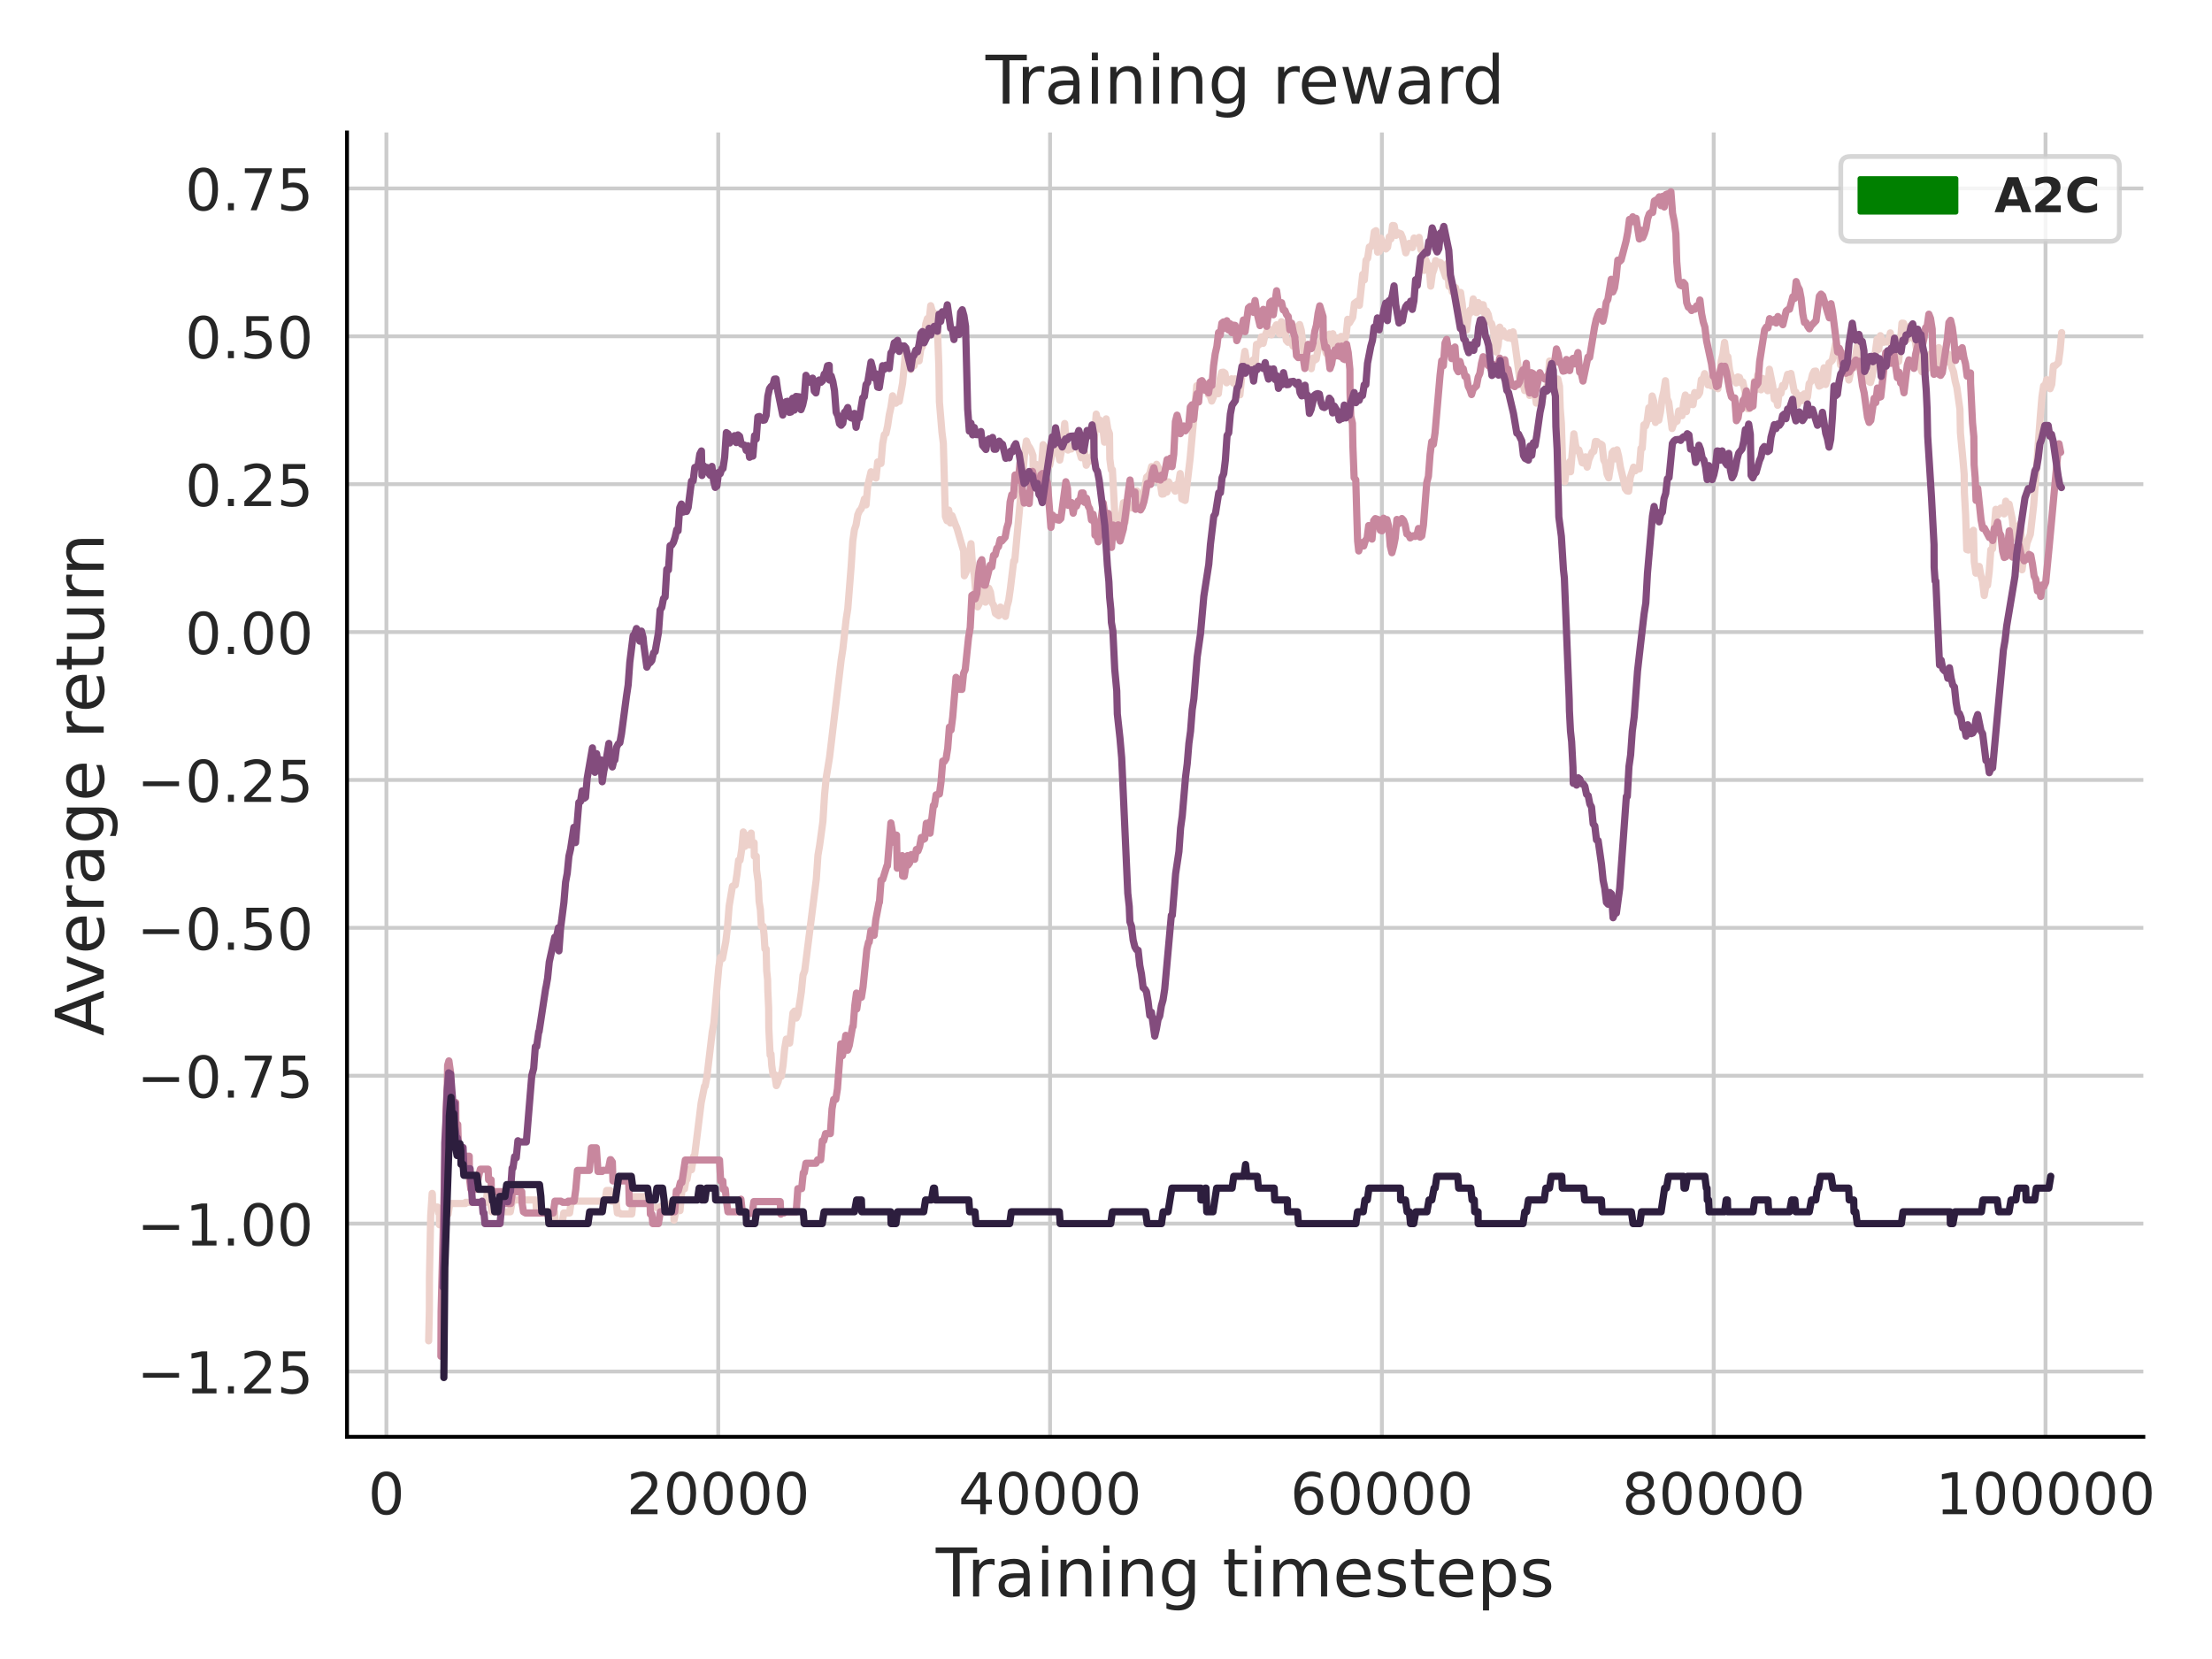 <?xml version="1.0" encoding="utf-8" standalone="no"?>
<!DOCTYPE svg PUBLIC "-//W3C//DTD SVG 1.1//EN"
  "http://www.w3.org/Graphics/SVG/1.1/DTD/svg11.dtd">
<!-- Created with matplotlib (https://matplotlib.org/) -->
<svg height="345.6pt" version="1.1" viewBox="0 0 460.8 345.6" width="460.8pt" xmlns="http://www.w3.org/2000/svg" xmlns:xlink="http://www.w3.org/1999/xlink">
 <defs>
  <style type="text/css">*{stroke-linecap:butt;stroke-linejoin:round;}</style>
 </defs>
 <g id="figure_1">
  <g id="patch_1">
   <path d="M 0 345.6 
L 460.8 345.6 
L 460.8 0 
L 0 0 
z
" style="fill:#ffffff;"/>
  </g>
  <g id="axes_1">
   <g id="patch_2">
    <path d="M 72.29 299.32 
L 446.499 299.32 
L 446.499 27.6 
L 72.29 27.6 
z
" style="fill:#ffffff;"/>
   </g>
   <g id="matplotlib.axis_1">
    <g id="xtick_1">
     <g id="line2d_1">
      <path clip-path="url(#pdf419d4de7)" d="M 80.496 299.32 
L 80.496 27.6 
" style="fill:none;stroke:#cccccc;stroke-linecap:round;stroke-width:0.8;"/>
     </g>
     <g id="text_1">
      <!-- 0 -->
      <g style="fill:#262626;" transform="translate(76.679 315.438)scale(0.12 -0.12)">
       <defs>
        <path d="M 31.781 66.406 
Q 24.172 66.406 20.328 58.906 
Q 16.5 51.422 16.5 36.375 
Q 16.5 21.391 20.328 13.891 
Q 24.172 6.391 31.781 6.391 
Q 39.453 6.391 43.281 13.891 
Q 47.125 21.391 47.125 36.375 
Q 47.125 51.422 43.281 58.906 
Q 39.453 66.406 31.781 66.406 
z
M 31.781 74.219 
Q 44.047 74.219 50.516 64.516 
Q 56.984 54.828 56.984 36.375 
Q 56.984 17.969 50.516 8.266 
Q 44.047 -1.422 31.781 -1.422 
Q 19.531 -1.422 13.062 8.266 
Q 6.594 17.969 6.594 36.375 
Q 6.594 54.828 13.062 64.516 
Q 19.531 74.219 31.781 74.219 
z
" id="DejaVuSans-48"/>
       </defs>
       <use xlink:href="#DejaVuSans-48"/>
      </g>
     </g>
    </g>
    <g id="xtick_2">
     <g id="line2d_2">
      <path clip-path="url(#pdf419d4de7)" d="M 149.621 299.32 
L 149.621 27.6 
" style="fill:none;stroke:#cccccc;stroke-linecap:round;stroke-width:0.8;"/>
     </g>
     <g id="text_2">
      <!-- 20000 -->
      <g style="fill:#262626;" transform="translate(130.534 315.438)scale(0.12 -0.12)">
       <defs>
        <path d="M 19.188 8.297 
L 53.609 8.297 
L 53.609 0 
L 7.328 0 
L 7.328 8.297 
Q 12.938 14.109 22.625 23.891 
Q 32.328 33.688 34.812 36.531 
Q 39.547 41.844 41.422 45.531 
Q 43.312 49.219 43.312 52.781 
Q 43.312 58.594 39.234 62.25 
Q 35.156 65.922 28.609 65.922 
Q 23.969 65.922 18.812 64.312 
Q 13.672 62.703 7.812 59.422 
L 7.812 69.391 
Q 13.766 71.781 18.938 73 
Q 24.125 74.219 28.422 74.219 
Q 39.75 74.219 46.484 68.547 
Q 53.219 62.891 53.219 53.422 
Q 53.219 48.922 51.531 44.891 
Q 49.859 40.875 45.406 35.406 
Q 44.188 33.984 37.641 27.219 
Q 31.109 20.453 19.188 8.297 
z
" id="DejaVuSans-50"/>
       </defs>
       <use xlink:href="#DejaVuSans-50"/>
       <use x="63.623" xlink:href="#DejaVuSans-48"/>
       <use x="127.246" xlink:href="#DejaVuSans-48"/>
       <use x="190.869" xlink:href="#DejaVuSans-48"/>
       <use x="254.492" xlink:href="#DejaVuSans-48"/>
      </g>
     </g>
    </g>
    <g id="xtick_3">
     <g id="line2d_3">
      <path clip-path="url(#pdf419d4de7)" d="M 218.746 299.32 
L 218.746 27.6 
" style="fill:none;stroke:#cccccc;stroke-linecap:round;stroke-width:0.8;"/>
     </g>
     <g id="text_3">
      <!-- 40000 -->
      <g style="fill:#262626;" transform="translate(199.658 315.438)scale(0.12 -0.12)">
       <defs>
        <path d="M 37.797 64.312 
L 12.891 25.391 
L 37.797 25.391 
z
M 35.203 72.906 
L 47.609 72.906 
L 47.609 25.391 
L 58.016 25.391 
L 58.016 17.188 
L 47.609 17.188 
L 47.609 0 
L 37.797 0 
L 37.797 17.188 
L 4.891 17.188 
L 4.891 26.703 
z
" id="DejaVuSans-52"/>
       </defs>
       <use xlink:href="#DejaVuSans-52"/>
       <use x="63.623" xlink:href="#DejaVuSans-48"/>
       <use x="127.246" xlink:href="#DejaVuSans-48"/>
       <use x="190.869" xlink:href="#DejaVuSans-48"/>
       <use x="254.492" xlink:href="#DejaVuSans-48"/>
      </g>
     </g>
    </g>
    <g id="xtick_4">
     <g id="line2d_4">
      <path clip-path="url(#pdf419d4de7)" d="M 287.87 299.32 
L 287.87 27.6 
" style="fill:none;stroke:#cccccc;stroke-linecap:round;stroke-width:0.8;"/>
     </g>
     <g id="text_4">
      <!-- 60000 -->
      <g style="fill:#262626;" transform="translate(268.783 315.438)scale(0.12 -0.12)">
       <defs>
        <path d="M 33.016 40.375 
Q 26.375 40.375 22.484 35.828 
Q 18.609 31.297 18.609 23.391 
Q 18.609 15.531 22.484 10.953 
Q 26.375 6.391 33.016 6.391 
Q 39.656 6.391 43.531 10.953 
Q 47.406 15.531 47.406 23.391 
Q 47.406 31.297 43.531 35.828 
Q 39.656 40.375 33.016 40.375 
z
M 52.594 71.297 
L 52.594 62.312 
Q 48.875 64.062 45.094 64.984 
Q 41.312 65.922 37.594 65.922 
Q 27.828 65.922 22.672 59.328 
Q 17.531 52.734 16.797 39.406 
Q 19.672 43.656 24.016 45.922 
Q 28.375 48.188 33.594 48.188 
Q 44.578 48.188 50.953 41.516 
Q 57.328 34.859 57.328 23.391 
Q 57.328 12.156 50.688 5.359 
Q 44.047 -1.422 33.016 -1.422 
Q 20.359 -1.422 13.672 8.266 
Q 6.984 17.969 6.984 36.375 
Q 6.984 53.656 15.188 63.938 
Q 23.391 74.219 37.203 74.219 
Q 40.922 74.219 44.703 73.484 
Q 48.484 72.75 52.594 71.297 
z
" id="DejaVuSans-54"/>
       </defs>
       <use xlink:href="#DejaVuSans-54"/>
       <use x="63.623" xlink:href="#DejaVuSans-48"/>
       <use x="127.246" xlink:href="#DejaVuSans-48"/>
       <use x="190.869" xlink:href="#DejaVuSans-48"/>
       <use x="254.492" xlink:href="#DejaVuSans-48"/>
      </g>
     </g>
    </g>
    <g id="xtick_5">
     <g id="line2d_5">
      <path clip-path="url(#pdf419d4de7)" d="M 356.995 299.32 
L 356.995 27.6 
" style="fill:none;stroke:#cccccc;stroke-linecap:round;stroke-width:0.8;"/>
     </g>
     <g id="text_5">
      <!-- 80000 -->
      <g style="fill:#262626;" transform="translate(337.907 315.438)scale(0.12 -0.12)">
       <defs>
        <path d="M 31.781 34.625 
Q 24.75 34.625 20.719 30.859 
Q 16.703 27.094 16.703 20.516 
Q 16.703 13.922 20.719 10.156 
Q 24.75 6.391 31.781 6.391 
Q 38.812 6.391 42.859 10.172 
Q 46.922 13.969 46.922 20.516 
Q 46.922 27.094 42.891 30.859 
Q 38.875 34.625 31.781 34.625 
z
M 21.922 38.812 
Q 15.578 40.375 12.031 44.719 
Q 8.5 49.078 8.5 55.328 
Q 8.5 64.062 14.719 69.141 
Q 20.953 74.219 31.781 74.219 
Q 42.672 74.219 48.875 69.141 
Q 55.078 64.062 55.078 55.328 
Q 55.078 49.078 51.531 44.719 
Q 48 40.375 41.703 38.812 
Q 48.828 37.156 52.797 32.312 
Q 56.781 27.484 56.781 20.516 
Q 56.781 9.906 50.312 4.234 
Q 43.844 -1.422 31.781 -1.422 
Q 19.734 -1.422 13.25 4.234 
Q 6.781 9.906 6.781 20.516 
Q 6.781 27.484 10.781 32.312 
Q 14.797 37.156 21.922 38.812 
z
M 18.312 54.391 
Q 18.312 48.734 21.844 45.562 
Q 25.391 42.391 31.781 42.391 
Q 38.141 42.391 41.719 45.562 
Q 45.312 48.734 45.312 54.391 
Q 45.312 60.062 41.719 63.234 
Q 38.141 66.406 31.781 66.406 
Q 25.391 66.406 21.844 63.234 
Q 18.312 60.062 18.312 54.391 
z
" id="DejaVuSans-56"/>
       </defs>
       <use xlink:href="#DejaVuSans-56"/>
       <use x="63.623" xlink:href="#DejaVuSans-48"/>
       <use x="127.246" xlink:href="#DejaVuSans-48"/>
       <use x="190.869" xlink:href="#DejaVuSans-48"/>
       <use x="254.492" xlink:href="#DejaVuSans-48"/>
      </g>
     </g>
    </g>
    <g id="xtick_6">
     <g id="line2d_6">
      <path clip-path="url(#pdf419d4de7)" d="M 426.119 299.32 
L 426.119 27.6 
" style="fill:none;stroke:#cccccc;stroke-linecap:round;stroke-width:0.8;"/>
     </g>
     <g id="text_6">
      <!-- 100000 -->
      <g style="fill:#262626;" transform="translate(403.214 315.438)scale(0.12 -0.12)">
       <defs>
        <path d="M 12.406 8.297 
L 28.516 8.297 
L 28.516 63.922 
L 10.984 60.406 
L 10.984 69.391 
L 28.422 72.906 
L 38.281 72.906 
L 38.281 8.297 
L 54.391 8.297 
L 54.391 0 
L 12.406 0 
z
" id="DejaVuSans-49"/>
       </defs>
       <use xlink:href="#DejaVuSans-49"/>
       <use x="63.623" xlink:href="#DejaVuSans-48"/>
       <use x="127.246" xlink:href="#DejaVuSans-48"/>
       <use x="190.869" xlink:href="#DejaVuSans-48"/>
       <use x="254.492" xlink:href="#DejaVuSans-48"/>
       <use x="318.115" xlink:href="#DejaVuSans-48"/>
      </g>
     </g>
    </g>
    <g id="text_7">
     <!-- Training timesteps -->
     <g style="fill:#262626;" transform="translate(194.951 332.572)scale(0.14 -0.14)">
      <defs>
       <path d="M -0.297 72.906 
L 61.375 72.906 
L 61.375 64.594 
L 35.5 64.594 
L 35.5 0 
L 25.594 0 
L 25.594 64.594 
L -0.297 64.594 
z
" id="DejaVuSans-84"/>
       <path d="M 41.109 46.297 
Q 39.594 47.172 37.812 47.578 
Q 36.031 48 33.891 48 
Q 26.266 48 22.188 43.047 
Q 18.109 38.094 18.109 28.812 
L 18.109 0 
L 9.078 0 
L 9.078 54.688 
L 18.109 54.688 
L 18.109 46.188 
Q 20.953 51.172 25.484 53.578 
Q 30.031 56 36.531 56 
Q 37.453 56 38.578 55.875 
Q 39.703 55.766 41.062 55.516 
z
" id="DejaVuSans-114"/>
       <path d="M 34.281 27.484 
Q 23.391 27.484 19.188 25 
Q 14.984 22.516 14.984 16.5 
Q 14.984 11.719 18.141 8.906 
Q 21.297 6.109 26.703 6.109 
Q 34.188 6.109 38.703 11.406 
Q 43.219 16.703 43.219 25.484 
L 43.219 27.484 
z
M 52.203 31.203 
L 52.203 0 
L 43.219 0 
L 43.219 8.297 
Q 40.141 3.328 35.547 0.953 
Q 30.953 -1.422 24.312 -1.422 
Q 15.922 -1.422 10.953 3.297 
Q 6 8.016 6 15.922 
Q 6 25.141 12.172 29.828 
Q 18.359 34.516 30.609 34.516 
L 43.219 34.516 
L 43.219 35.406 
Q 43.219 41.609 39.141 45 
Q 35.062 48.391 27.688 48.391 
Q 23 48.391 18.547 47.266 
Q 14.109 46.141 10.016 43.891 
L 10.016 52.203 
Q 14.938 54.109 19.578 55.047 
Q 24.219 56 28.609 56 
Q 40.484 56 46.344 49.844 
Q 52.203 43.703 52.203 31.203 
z
" id="DejaVuSans-97"/>
       <path d="M 9.422 54.688 
L 18.406 54.688 
L 18.406 0 
L 9.422 0 
z
M 9.422 75.984 
L 18.406 75.984 
L 18.406 64.594 
L 9.422 64.594 
z
" id="DejaVuSans-105"/>
       <path d="M 54.891 33.016 
L 54.891 0 
L 45.906 0 
L 45.906 32.719 
Q 45.906 40.484 42.875 44.328 
Q 39.844 48.188 33.797 48.188 
Q 26.516 48.188 22.312 43.547 
Q 18.109 38.922 18.109 30.906 
L 18.109 0 
L 9.078 0 
L 9.078 54.688 
L 18.109 54.688 
L 18.109 46.188 
Q 21.344 51.125 25.703 53.562 
Q 30.078 56 35.797 56 
Q 45.219 56 50.047 50.172 
Q 54.891 44.344 54.891 33.016 
z
" id="DejaVuSans-110"/>
       <path d="M 45.406 27.984 
Q 45.406 37.75 41.375 43.109 
Q 37.359 48.484 30.078 48.484 
Q 22.859 48.484 18.828 43.109 
Q 14.797 37.75 14.797 27.984 
Q 14.797 18.266 18.828 12.891 
Q 22.859 7.516 30.078 7.516 
Q 37.359 7.516 41.375 12.891 
Q 45.406 18.266 45.406 27.984 
z
M 54.391 6.781 
Q 54.391 -7.172 48.188 -13.984 
Q 42 -20.797 29.203 -20.797 
Q 24.469 -20.797 20.266 -20.094 
Q 16.062 -19.391 12.109 -17.922 
L 12.109 -9.188 
Q 16.062 -11.328 19.922 -12.344 
Q 23.781 -13.375 27.781 -13.375 
Q 36.625 -13.375 41.016 -8.766 
Q 45.406 -4.156 45.406 5.172 
L 45.406 9.625 
Q 42.625 4.781 38.281 2.391 
Q 33.938 0 27.875 0 
Q 17.828 0 11.672 7.656 
Q 5.516 15.328 5.516 27.984 
Q 5.516 40.672 11.672 48.328 
Q 17.828 56 27.875 56 
Q 33.938 56 38.281 53.609 
Q 42.625 51.219 45.406 46.391 
L 45.406 54.688 
L 54.391 54.688 
z
" id="DejaVuSans-103"/>
       <path id="DejaVuSans-32"/>
       <path d="M 18.312 70.219 
L 18.312 54.688 
L 36.812 54.688 
L 36.812 47.703 
L 18.312 47.703 
L 18.312 18.016 
Q 18.312 11.328 20.141 9.422 
Q 21.969 7.516 27.594 7.516 
L 36.812 7.516 
L 36.812 0 
L 27.594 0 
Q 17.188 0 13.234 3.875 
Q 9.281 7.766 9.281 18.016 
L 9.281 47.703 
L 2.688 47.703 
L 2.688 54.688 
L 9.281 54.688 
L 9.281 70.219 
z
" id="DejaVuSans-116"/>
       <path d="M 52 44.188 
Q 55.375 50.25 60.062 53.125 
Q 64.75 56 71.094 56 
Q 79.641 56 84.281 50.016 
Q 88.922 44.047 88.922 33.016 
L 88.922 0 
L 79.891 0 
L 79.891 32.719 
Q 79.891 40.578 77.094 44.375 
Q 74.312 48.188 68.609 48.188 
Q 61.625 48.188 57.562 43.547 
Q 53.516 38.922 53.516 30.906 
L 53.516 0 
L 44.484 0 
L 44.484 32.719 
Q 44.484 40.625 41.703 44.406 
Q 38.922 48.188 33.109 48.188 
Q 26.219 48.188 22.156 43.531 
Q 18.109 38.875 18.109 30.906 
L 18.109 0 
L 9.078 0 
L 9.078 54.688 
L 18.109 54.688 
L 18.109 46.188 
Q 21.188 51.219 25.484 53.609 
Q 29.781 56 35.688 56 
Q 41.656 56 45.828 52.969 
Q 50 49.953 52 44.188 
z
" id="DejaVuSans-109"/>
       <path d="M 56.203 29.594 
L 56.203 25.203 
L 14.891 25.203 
Q 15.484 15.922 20.484 11.062 
Q 25.484 6.203 34.422 6.203 
Q 39.594 6.203 44.453 7.469 
Q 49.312 8.734 54.109 11.281 
L 54.109 2.781 
Q 49.266 0.734 44.188 -0.344 
Q 39.109 -1.422 33.891 -1.422 
Q 20.797 -1.422 13.156 6.188 
Q 5.516 13.812 5.516 26.812 
Q 5.516 40.234 12.766 48.109 
Q 20.016 56 32.328 56 
Q 43.359 56 49.781 48.891 
Q 56.203 41.797 56.203 29.594 
z
M 47.219 32.234 
Q 47.125 39.594 43.094 43.984 
Q 39.062 48.391 32.422 48.391 
Q 24.906 48.391 20.391 44.141 
Q 15.875 39.891 15.188 32.172 
z
" id="DejaVuSans-101"/>
       <path d="M 44.281 53.078 
L 44.281 44.578 
Q 40.484 46.531 36.375 47.5 
Q 32.281 48.484 27.875 48.484 
Q 21.188 48.484 17.844 46.438 
Q 14.5 44.391 14.5 40.281 
Q 14.5 37.156 16.891 35.375 
Q 19.281 33.594 26.516 31.984 
L 29.594 31.297 
Q 39.156 29.25 43.188 25.516 
Q 47.219 21.781 47.219 15.094 
Q 47.219 7.469 41.188 3.016 
Q 35.156 -1.422 24.609 -1.422 
Q 20.219 -1.422 15.453 -0.562 
Q 10.688 0.297 5.422 2 
L 5.422 11.281 
Q 10.406 8.688 15.234 7.391 
Q 20.062 6.109 24.812 6.109 
Q 31.156 6.109 34.562 8.281 
Q 37.984 10.453 37.984 14.406 
Q 37.984 18.062 35.516 20.016 
Q 33.062 21.969 24.703 23.781 
L 21.578 24.516 
Q 13.234 26.266 9.516 29.906 
Q 5.812 33.547 5.812 39.891 
Q 5.812 47.609 11.281 51.797 
Q 16.75 56 26.812 56 
Q 31.781 56 36.172 55.266 
Q 40.578 54.547 44.281 53.078 
z
" id="DejaVuSans-115"/>
       <path d="M 18.109 8.203 
L 18.109 -20.797 
L 9.078 -20.797 
L 9.078 54.688 
L 18.109 54.688 
L 18.109 46.391 
Q 20.953 51.266 25.266 53.625 
Q 29.594 56 35.594 56 
Q 45.562 56 51.781 48.094 
Q 58.016 40.188 58.016 27.297 
Q 58.016 14.406 51.781 6.484 
Q 45.562 -1.422 35.594 -1.422 
Q 29.594 -1.422 25.266 0.953 
Q 20.953 3.328 18.109 8.203 
z
M 48.688 27.297 
Q 48.688 37.203 44.609 42.844 
Q 40.531 48.484 33.406 48.484 
Q 26.266 48.484 22.188 42.844 
Q 18.109 37.203 18.109 27.297 
Q 18.109 17.391 22.188 11.75 
Q 26.266 6.109 33.406 6.109 
Q 40.531 6.109 44.609 11.75 
Q 48.688 17.391 48.688 27.297 
z
" id="DejaVuSans-112"/>
      </defs>
      <use xlink:href="#DejaVuSans-84"/>
      <use x="46.334" xlink:href="#DejaVuSans-114"/>
      <use x="87.447" xlink:href="#DejaVuSans-97"/>
      <use x="148.727" xlink:href="#DejaVuSans-105"/>
      <use x="176.51" xlink:href="#DejaVuSans-110"/>
      <use x="239.889" xlink:href="#DejaVuSans-105"/>
      <use x="267.672" xlink:href="#DejaVuSans-110"/>
      <use x="331.051" xlink:href="#DejaVuSans-103"/>
      <use x="394.527" xlink:href="#DejaVuSans-32"/>
      <use x="426.314" xlink:href="#DejaVuSans-116"/>
      <use x="465.523" xlink:href="#DejaVuSans-105"/>
      <use x="493.307" xlink:href="#DejaVuSans-109"/>
      <use x="590.719" xlink:href="#DejaVuSans-101"/>
      <use x="652.242" xlink:href="#DejaVuSans-115"/>
      <use x="704.342" xlink:href="#DejaVuSans-116"/>
      <use x="743.551" xlink:href="#DejaVuSans-101"/>
      <use x="805.074" xlink:href="#DejaVuSans-112"/>
      <use x="868.551" xlink:href="#DejaVuSans-115"/>
     </g>
    </g>
   </g>
   <g id="matplotlib.axis_2">
    <g id="ytick_1">
     <g id="line2d_7">
      <path clip-path="url(#pdf419d4de7)" d="M 72.29 285.711 
L 446.499 285.711 
" style="fill:none;stroke:#cccccc;stroke-linecap:round;stroke-width:0.8;"/>
     </g>
     <g id="text_8">
      <!-- −1.25 -->
      <g style="fill:#262626;" transform="translate(28.516 290.27)scale(0.12 -0.12)">
       <defs>
        <path d="M 10.594 35.5 
L 73.188 35.5 
L 73.188 27.203 
L 10.594 27.203 
z
" id="DejaVuSans-8722"/>
        <path d="M 10.688 12.406 
L 21 12.406 
L 21 0 
L 10.688 0 
z
" id="DejaVuSans-46"/>
        <path d="M 10.797 72.906 
L 49.516 72.906 
L 49.516 64.594 
L 19.828 64.594 
L 19.828 46.734 
Q 21.969 47.469 24.109 47.828 
Q 26.266 48.188 28.422 48.188 
Q 40.625 48.188 47.75 41.5 
Q 54.891 34.812 54.891 23.391 
Q 54.891 11.625 47.562 5.094 
Q 40.234 -1.422 26.906 -1.422 
Q 22.312 -1.422 17.547 -0.641 
Q 12.797 0.141 7.719 1.703 
L 7.719 11.625 
Q 12.109 9.234 16.797 8.062 
Q 21.484 6.891 26.703 6.891 
Q 35.156 6.891 40.078 11.328 
Q 45.016 15.766 45.016 23.391 
Q 45.016 31 40.078 35.438 
Q 35.156 39.891 26.703 39.891 
Q 22.75 39.891 18.812 39.016 
Q 14.891 38.141 10.797 36.281 
z
" id="DejaVuSans-53"/>
       </defs>
       <use xlink:href="#DejaVuSans-8722"/>
       <use x="83.789" xlink:href="#DejaVuSans-49"/>
       <use x="147.412" xlink:href="#DejaVuSans-46"/>
       <use x="179.199" xlink:href="#DejaVuSans-50"/>
       <use x="242.822" xlink:href="#DejaVuSans-53"/>
      </g>
     </g>
    </g>
    <g id="ytick_2">
     <g id="line2d_8">
      <path clip-path="url(#pdf419d4de7)" d="M 72.29 254.903 
L 446.499 254.903 
" style="fill:none;stroke:#cccccc;stroke-linecap:round;stroke-width:0.8;"/>
     </g>
     <g id="text_9">
      <!-- −1.00 -->
      <g style="fill:#262626;" transform="translate(28.516 259.462)scale(0.12 -0.12)">
       <use xlink:href="#DejaVuSans-8722"/>
       <use x="83.789" xlink:href="#DejaVuSans-49"/>
       <use x="147.412" xlink:href="#DejaVuSans-46"/>
       <use x="179.199" xlink:href="#DejaVuSans-48"/>
       <use x="242.822" xlink:href="#DejaVuSans-48"/>
      </g>
     </g>
    </g>
    <g id="ytick_3">
     <g id="line2d_9">
      <path clip-path="url(#pdf419d4de7)" d="M 72.29 224.095 
L 446.499 224.095 
" style="fill:none;stroke:#cccccc;stroke-linecap:round;stroke-width:0.8;"/>
     </g>
     <g id="text_10">
      <!-- −0.75 -->
      <g style="fill:#262626;" transform="translate(28.516 228.654)scale(0.12 -0.12)">
       <defs>
        <path d="M 8.203 72.906 
L 55.078 72.906 
L 55.078 68.703 
L 28.609 0 
L 18.312 0 
L 43.219 64.594 
L 8.203 64.594 
z
" id="DejaVuSans-55"/>
       </defs>
       <use xlink:href="#DejaVuSans-8722"/>
       <use x="83.789" xlink:href="#DejaVuSans-48"/>
       <use x="147.412" xlink:href="#DejaVuSans-46"/>
       <use x="179.199" xlink:href="#DejaVuSans-55"/>
       <use x="242.822" xlink:href="#DejaVuSans-53"/>
      </g>
     </g>
    </g>
    <g id="ytick_4">
     <g id="line2d_10">
      <path clip-path="url(#pdf419d4de7)" d="M 72.29 193.288 
L 446.499 193.288 
" style="fill:none;stroke:#cccccc;stroke-linecap:round;stroke-width:0.8;"/>
     </g>
     <g id="text_11">
      <!-- −0.50 -->
      <g style="fill:#262626;" transform="translate(28.516 197.847)scale(0.12 -0.12)">
       <use xlink:href="#DejaVuSans-8722"/>
       <use x="83.789" xlink:href="#DejaVuSans-48"/>
       <use x="147.412" xlink:href="#DejaVuSans-46"/>
       <use x="179.199" xlink:href="#DejaVuSans-53"/>
       <use x="242.822" xlink:href="#DejaVuSans-48"/>
      </g>
     </g>
    </g>
    <g id="ytick_5">
     <g id="line2d_11">
      <path clip-path="url(#pdf419d4de7)" d="M 72.29 162.48 
L 446.499 162.48 
" style="fill:none;stroke:#cccccc;stroke-linecap:round;stroke-width:0.8;"/>
     </g>
     <g id="text_12">
      <!-- −0.25 -->
      <g style="fill:#262626;" transform="translate(28.516 167.039)scale(0.12 -0.12)">
       <use xlink:href="#DejaVuSans-8722"/>
       <use x="83.789" xlink:href="#DejaVuSans-48"/>
       <use x="147.412" xlink:href="#DejaVuSans-46"/>
       <use x="179.199" xlink:href="#DejaVuSans-50"/>
       <use x="242.822" xlink:href="#DejaVuSans-53"/>
      </g>
     </g>
    </g>
    <g id="ytick_6">
     <g id="line2d_12">
      <path clip-path="url(#pdf419d4de7)" d="M 72.29 131.672 
L 446.499 131.672 
" style="fill:none;stroke:#cccccc;stroke-linecap:round;stroke-width:0.8;"/>
     </g>
     <g id="text_13">
      <!-- 0.00 -->
      <g style="fill:#262626;" transform="translate(38.571 136.231)scale(0.12 -0.12)">
       <use xlink:href="#DejaVuSans-48"/>
       <use x="63.623" xlink:href="#DejaVuSans-46"/>
       <use x="95.41" xlink:href="#DejaVuSans-48"/>
       <use x="159.033" xlink:href="#DejaVuSans-48"/>
      </g>
     </g>
    </g>
    <g id="ytick_7">
     <g id="line2d_13">
      <path clip-path="url(#pdf419d4de7)" d="M 72.29 100.865 
L 446.499 100.865 
" style="fill:none;stroke:#cccccc;stroke-linecap:round;stroke-width:0.8;"/>
     </g>
     <g id="text_14">
      <!-- 0.25 -->
      <g style="fill:#262626;" transform="translate(38.571 105.424)scale(0.12 -0.12)">
       <use xlink:href="#DejaVuSans-48"/>
       <use x="63.623" xlink:href="#DejaVuSans-46"/>
       <use x="95.41" xlink:href="#DejaVuSans-50"/>
       <use x="159.033" xlink:href="#DejaVuSans-53"/>
      </g>
     </g>
    </g>
    <g id="ytick_8">
     <g id="line2d_14">
      <path clip-path="url(#pdf419d4de7)" d="M 72.29 70.057 
L 446.499 70.057 
" style="fill:none;stroke:#cccccc;stroke-linecap:round;stroke-width:0.8;"/>
     </g>
     <g id="text_15">
      <!-- 0.50 -->
      <g style="fill:#262626;" transform="translate(38.571 74.616)scale(0.12 -0.12)">
       <use xlink:href="#DejaVuSans-48"/>
       <use x="63.623" xlink:href="#DejaVuSans-46"/>
       <use x="95.41" xlink:href="#DejaVuSans-53"/>
       <use x="159.033" xlink:href="#DejaVuSans-48"/>
      </g>
     </g>
    </g>
    <g id="ytick_9">
     <g id="line2d_15">
      <path clip-path="url(#pdf419d4de7)" d="M 72.29 39.249 
L 446.499 39.249 
" style="fill:none;stroke:#cccccc;stroke-linecap:round;stroke-width:0.8;"/>
     </g>
     <g id="text_16">
      <!-- 0.75 -->
      <g style="fill:#262626;" transform="translate(38.571 43.808)scale(0.12 -0.12)">
       <use xlink:href="#DejaVuSans-48"/>
       <use x="63.623" xlink:href="#DejaVuSans-46"/>
       <use x="95.41" xlink:href="#DejaVuSans-55"/>
       <use x="159.033" xlink:href="#DejaVuSans-53"/>
      </g>
     </g>
    </g>
    <g id="text_17">
     <!-- Average return -->
     <g style="fill:#262626;" transform="translate(21.604 215.83)rotate(-90)scale(0.14 -0.14)">
      <defs>
       <path d="M 34.188 63.188 
L 20.797 26.906 
L 47.609 26.906 
z
M 28.609 72.906 
L 39.797 72.906 
L 67.578 0 
L 57.328 0 
L 50.688 18.703 
L 17.828 18.703 
L 11.188 0 
L 0.781 0 
z
" id="DejaVuSans-65"/>
       <path d="M 2.984 54.688 
L 12.5 54.688 
L 29.594 8.797 
L 46.688 54.688 
L 56.203 54.688 
L 35.688 0 
L 23.484 0 
z
" id="DejaVuSans-118"/>
       <path d="M 8.5 21.578 
L 8.5 54.688 
L 17.484 54.688 
L 17.484 21.922 
Q 17.484 14.156 20.5 10.266 
Q 23.531 6.391 29.594 6.391 
Q 36.859 6.391 41.078 11.031 
Q 45.312 15.672 45.312 23.688 
L 45.312 54.688 
L 54.297 54.688 
L 54.297 0 
L 45.312 0 
L 45.312 8.406 
Q 42.047 3.422 37.719 1 
Q 33.406 -1.422 27.688 -1.422 
Q 18.266 -1.422 13.375 4.438 
Q 8.5 10.297 8.5 21.578 
z
M 31.109 56 
z
" id="DejaVuSans-117"/>
      </defs>
      <use xlink:href="#DejaVuSans-65"/>
      <use x="62.533" xlink:href="#DejaVuSans-118"/>
      <use x="121.713" xlink:href="#DejaVuSans-101"/>
      <use x="183.236" xlink:href="#DejaVuSans-114"/>
      <use x="224.35" xlink:href="#DejaVuSans-97"/>
      <use x="285.629" xlink:href="#DejaVuSans-103"/>
      <use x="349.105" xlink:href="#DejaVuSans-101"/>
      <use x="410.629" xlink:href="#DejaVuSans-32"/>
      <use x="442.416" xlink:href="#DejaVuSans-114"/>
      <use x="481.279" xlink:href="#DejaVuSans-101"/>
      <use x="542.803" xlink:href="#DejaVuSans-116"/>
      <use x="582.012" xlink:href="#DejaVuSans-117"/>
      <use x="645.391" xlink:href="#DejaVuSans-114"/>
      <use x="684.754" xlink:href="#DejaVuSans-110"/>
     </g>
    </g>
   </g>
   <g id="line2d_16">
    <path clip-path="url(#pdf419d4de7)" d="M 89.299 279.316 
L 89.445 272.908 
L 89.462 266.007 
L 89.721 253.289 
L 90.029 248.606 
L 90.077 248.85 
L 90.112 251.452 
L 91.145 251.452 
L 91.366 252.685 
L 91.543 252.685 
L 91.549 255.149 
L 92.69 255.149 
L 93.036 252.931 
L 93.35 252.931 
L 93.696 250.713 
L 96.945 250.713 
L 96.99 250.467 
L 101.241 250.467 
L 101.586 248.002 
L 102.046 248.002 
L 102.184 250.22 
L 102.437 252.438 
L 106.308 252.438 
L 106.764 249.974 
L 111.647 249.974 
L 111.758 252.438 
L 115.498 252.438 
L 115.74 254.903 
L 117.091 254.903 
L 117.437 252.685 
L 118.657 252.685 
L 119.002 250.22 
L 126.029 250.22 
L 126.374 248.002 
L 127.097 248.002 
L 127.377 250.22 
L 128.334 250.22 
L 128.611 252.685 
L 129.053 252.685 
L 129.347 252.901 
L 131.604 252.901 
L 131.949 249.293 
L 135.167 249.293 
L 135.468 251.511 
L 137.469 251.511 
L 137.631 251.294 
L 139.515 251.294 
L 139.857 250.561 
L 140.32 250.561 
L 140.407 254.17 
L 140.832 252.198 
L 141.654 252.198 
L 142.08 247.666 
L 142.588 247.666 
L 142.933 245.694 
L 143.11 245.694 
L 143.455 243.677 
L 144.057 243.677 
L 144.489 240.888 
L 144.682 240.888 
L 146.065 229.745 
L 146.756 226.294 
L 146.887 226.294 
L 147.233 224.569 
L 148.36 215.075 
L 148.705 213.101 
L 149.742 201.444 
L 150.088 199.43 
L 150.513 199.677 
L 151.204 196.099 
L 151.55 193.149 
L 151.895 188.725 
L 152.586 184.617 
L 153.091 184.371 
L 153.171 184.371 
L 153.516 182.152 
L 153.862 179.211 
L 154.159 179.211 
L 154.505 176.991 
L 154.85 173.308 
L 155.196 176.311 
L 155.542 174.039 
L 155.877 174.039 
L 156.133 176.01 
L 156.478 173.546 
L 156.599 175.563 
L 157.1 175.563 
L 157.135 178.351 
L 157.543 178.351 
L 157.601 181.264 
L 157.933 183.671 
L 158.134 187.767 
L 158.403 189.494 
L 158.604 192.946 
L 158.97 192.946 
L 159.16 194.671 
L 159.35 197.68 
L 159.599 197.68 
L 159.706 202.152 
L 159.907 204.164 
L 159.941 206.139 
L 160.125 210.067 
L 160.152 214.075 
L 160.436 219.809 
L 160.529 219.563 
L 160.608 219.563 
L 160.76 221.9 
L 161.04 223.874 
L 161.386 223.864 
L 161.732 226.158 
L 162.077 225.397 
L 162.423 223.982 
L 162.769 224.229 
L 163.114 221.946 
L 163.46 218.432 
L 163.805 216.46 
L 164.151 216.577 
L 164.497 217.301 
L 165.188 211.005 
L 165.534 210.621 
L 165.879 212.086 
L 166.225 211.328 
L 166.937 206.609 
L 167.282 203.145 
L 167.628 202.272 
L 170.047 183.194 
L 170.393 178.175 
L 170.739 176.131 
L 171.43 171.103 
L 171.775 165.548 
L 172.121 161.964 
L 172.812 157.743 
L 175.232 137.464 
L 175.577 135.246 
L 176.269 129.008 
L 176.614 126.79 
L 177.305 118.05 
L 177.651 112.706 
L 177.997 110.322 
L 178.342 109.322 
L 178.688 107.238 
L 179.034 106.426 
L 179.379 106.041 
L 179.725 105.201 
L 180.07 103.946 
L 180.416 105.176 
L 180.762 101.153 
L 181.453 98.273 
L 181.799 99.386 
L 182.144 99.298 
L 182.49 99.588 
L 182.835 96.228 
L 183.181 96.509 
L 183.527 96.547 
L 183.872 92.43 
L 184.218 90.558 
L 184.564 90.304 
L 184.909 88.717 
L 185.255 86.385 
L 185.6 84.84 
L 185.946 82.454 
L 186.292 83.924 
L 186.637 83.989 
L 186.983 83.537 
L 187.329 83.616 
L 188.02 79.855 
L 188.711 72.656 
L 189.737 76.993 
L 190.083 74.902 
L 190.429 76.171 
L 190.774 74.22 
L 191.12 74.835 
L 191.466 75.179 
L 191.811 72.754 
L 192.157 72.141 
L 192.502 70.194 
L 192.848 67.483 
L 193.194 66.364 
L 193.539 66.971 
L 193.885 63.678 
L 194.231 64.909 
L 194.576 65.187 
L 194.922 67.901 
L 195.267 68.067 
L 195.579 76.241 
L 195.696 83.722 
L 196.228 90.07 
L 196.515 92.355 
L 196.944 107.629 
L 197.289 108.482 
L 197.635 106.259 
L 197.981 108.955 
L 198.326 107.415 
L 199.017 109.266 
L 199.363 110.077 
L 200.746 114.829 
L 200.891 119.946 
L 201.236 119.22 
L 201.582 117.719 
L 202.273 113.257 
L 202.619 118.143 
L 202.964 119.691 
L 203.31 124.052 
L 203.656 126.425 
L 204.001 125.755 
L 204.693 121.494 
L 205.291 125.444 
L 205.636 123.108 
L 205.982 122.532 
L 206.327 123.345 
L 206.673 125.556 
L 207.019 126.163 
L 207.364 127.785 
L 208.056 128.264 
L 208.401 126.466 
L 208.747 127.475 
L 209.438 128.415 
L 209.784 126.334 
L 210.129 125.071 
L 210.475 122.643 
L 211.176 116.856 
L 211.387 116.856 
L 213.461 94.332 
L 213.807 91.86 
L 214.152 92.774 
L 214.498 93.242 
L 214.844 93.925 
L 215.189 94.889 
L 215.227 98.24 
L 215.573 97.248 
L 215.918 96.764 
L 216.264 97.489 
L 216.61 98.665 
L 216.955 97.165 
L 217.301 92.629 
L 217.647 93.236 
L 217.992 95.776 
L 218.338 94.878 
L 218.683 96.912 
L 219.72 91.189 
L 220.066 92.469 
L 220.757 95.848 
L 221.103 94.027 
L 221.448 91.576 
L 221.794 88.226 
L 222.14 93.136 
L 222.485 93.759 
L 222.831 93.078 
L 223.177 93.537 
L 223.522 92.796 
L 223.868 93.062 
L 224.213 92.723 
L 224.559 92.968 
L 225.25 95.366 
L 225.596 93.137 
L 225.941 94.238 
L 226.287 96.925 
L 226.633 95.942 
L 226.978 96.086 
L 227.324 95.167 
L 227.67 95.37 
L 228.361 86.264 
L 228.706 87.818 
L 229.052 87.468 
L 229.398 89.493 
L 229.743 89.183 
L 230.089 92.117 
L 230.435 87.258 
L 230.78 89.434 
L 231.126 90.327 
L 231.198 95.606 
L 231.492 97.857 
L 231.731 97.857 
L 232.297 108.345 
L 232.643 108.673 
L 233.334 108.496 
L 233.68 107.234 
L 234.026 104.728 
L 234.371 108.791 
L 234.717 106.237 
L 235.062 105.398 
L 235.754 105.798 
L 236.099 105.536 
L 236.445 104.271 
L 236.791 102.259 
L 237.482 104.41 
L 237.827 104.395 
L 238.519 101.546 
L 238.864 99.395 
L 239.21 99.101 
L 239.556 98.57 
L 239.901 97.189 
L 240.247 100.206 
L 240.938 96.712 
L 241.629 98.128 
L 241.75 100.918 
L 242.051 102.94 
L 242.397 102.897 
L 242.742 100.254 
L 243.088 102.514 
L 243.433 100.373 
L 244.125 101.577 
L 244.47 101.83 
L 244.816 102.327 
L 245.162 100.907 
L 245.507 100.827 
L 245.853 98.646 
L 246.198 103.932 
L 246.89 104.255 
L 247.927 95.463 
L 249.309 80.353 
L 249.655 80.543 
L 250 80.114 
L 250.346 81.415 
L 250.692 80.461 
L 251.037 80.069 
L 251.383 80.013 
L 251.728 82.189 
L 252.074 82.409 
L 252.42 83.552 
L 252.765 82.733 
L 253.111 81.051 
L 253.457 81.879 
L 253.802 82.022 
L 254.148 79.008 
L 254.493 77.575 
L 254.839 77.521 
L 255.185 77.75 
L 255.53 79.745 
L 255.876 79.249 
L 256.222 79.268 
L 256.567 78.906 
L 256.913 79.792 
L 257.258 78.916 
L 257.95 81.923 
L 258.295 82.262 
L 258.986 75.408 
L 259.332 73.184 
L 259.678 75.327 
L 260.023 76.104 
L 260.369 75.723 
L 260.715 75.549 
L 261.06 74.956 
L 261.406 76.62 
L 261.751 71.739 
L 262.097 71.952 
L 262.443 71.625 
L 262.788 70.173 
L 263.134 71.531 
L 263.48 70.029 
L 264.171 68.439 
L 264.516 68.808 
L 264.862 69.752 
L 265.208 68.731 
L 265.553 68.317 
L 265.899 67.665 
L 266.245 68.83 
L 266.59 69.584 
L 266.936 67.013 
L 267.281 68.68 
L 267.627 68.638 
L 267.973 70.917 
L 268.318 71.308 
L 268.664 71.078 
L 269.01 71.237 
L 269.355 72.079 
L 269.701 68.121 
L 270.046 68.197 
L 270.392 68.035 
L 270.738 67.604 
L 271.083 68.817 
L 271.775 74.895 
L 272.12 76.035 
L 272.466 75.594 
L 272.811 75.693 
L 273.157 76.805 
L 273.503 74.589 
L 273.848 75.048 
L 274.194 74.823 
L 274.54 72.948 
L 275.231 71.012 
L 275.576 68.878 
L 275.922 72.184 
L 276.268 73.596 
L 276.613 71.967 
L 276.959 69.607 
L 277.305 71.34 
L 277.65 69.522 
L 277.996 71.925 
L 278.341 72.635 
L 278.687 70.518 
L 279.033 72.523 
L 279.378 70.088 
L 279.724 71.616 
L 280.415 69.939 
L 280.761 66.509 
L 281.106 67.271 
L 281.798 66.103 
L 282.143 63.2 
L 282.834 62.699 
L 283.18 63.605 
L 283.871 57.162 
L 284.217 58.32 
L 284.563 54.226 
L 284.908 53.785 
L 285.254 51.45 
L 285.599 51.359 
L 285.945 50.7 
L 286.291 48.282 
L 286.636 48.055 
L 286.982 52.529 
L 287.328 52.416 
L 287.673 49.607 
L 288.019 50.812 
L 288.364 51.028 
L 288.71 51.866 
L 289.056 51.506 
L 289.401 49.33 
L 289.747 49.773 
L 290.093 46.972 
L 290.438 47.014 
L 290.784 49.032 
L 291.129 48.443 
L 291.821 48.699 
L 292.166 49.537 
L 292.858 52.676 
L 293.549 50.703 
L 293.894 51.286 
L 294.24 51.573 
L 294.586 49.587 
L 294.931 50.46 
L 295.277 50.619 
L 295.623 49.453 
L 295.968 51.967 
L 296.314 52.382 
L 296.659 56.326 
L 297.005 54.117 
L 297.351 55.092 
L 297.696 55.303 
L 298.042 59.605 
L 298.388 57.022 
L 298.733 56.047 
L 299.079 54.267 
L 299.424 54.806 
L 299.77 54.627 
L 300.116 54.725 
L 300.807 56.636 
L 301.152 57.671 
L 301.498 54.896 
L 301.844 59.652 
L 302.189 58.731 
L 302.535 60.78 
L 302.881 60.866 
L 303.226 59.928 
L 303.572 62.332 
L 304.263 60.914 
L 304.609 63.308 
L 304.954 66.927 
L 305.3 65.345 
L 305.518 68.733 
L 305.863 65.98 
L 306.209 64.61 
L 306.555 65.034 
L 306.9 62.264 
L 307.246 64.884 
L 307.591 65.134 
L 307.937 63.021 
L 308.283 64.786 
L 308.628 63.461 
L 308.974 63.479 
L 309.32 65.515 
L 309.665 64.777 
L 310.011 65.468 
L 310.356 67.059 
L 310.702 67.399 
L 311.048 68.553 
L 311.739 73.355 
L 312.085 72.011 
L 312.43 68.143 
L 312.776 70.041 
L 313.121 68.885 
L 313.467 69.935 
L 313.813 70.244 
L 314.158 70.398 
L 314.504 69.331 
L 314.85 70.537 
L 315.195 69.127 
L 315.541 71.212 
L 316.578 78.84 
L 316.923 80.075 
L 317.269 79.889 
L 317.615 81.364 
L 317.96 80.805 
L 318.306 80.544 
L 318.651 82.383 
L 318.997 80.244 
L 319.688 81.421 
L 320.034 83.969 
L 320.379 83.391 
L 320.725 83.075 
L 321.071 84.217 
L 321.416 82.42 
L 321.762 81.338 
L 322.453 80.069 
L 322.799 75.217 
L 323.144 75.992 
L 323.836 79.712 
L 324.181 82.392 
L 324.527 78.952 
L 324.873 80.49 
L 325.021 85.048 
L 325.27 88.196 
L 325.616 99.619 
L 325.961 100.332 
L 326.307 97.755 
L 326.653 98.137 
L 326.998 96.165 
L 327.178 98.28 
L 327.869 90.371 
L 328.215 92.728 
L 328.56 93.901 
L 328.906 93.732 
L 329.597 96.398 
L 329.943 96.496 
L 330.288 95.162 
L 330.634 97.311 
L 330.98 95.782 
L 331.671 94.173 
L 332.017 94.029 
L 332.362 91.954 
L 332.708 91.997 
L 333.053 92.5 
L 333.399 92.462 
L 333.745 92.697 
L 334.09 95.82 
L 334.436 96.477 
L 334.782 98.767 
L 335.127 99.553 
L 335.473 97.321 
L 335.818 94.326 
L 336.164 93.906 
L 336.51 95.587 
L 336.855 93.702 
L 337.201 95.113 
L 337.547 97.268 
L 338.238 100.131 
L 338.583 101.814 
L 338.929 102.259 
L 339.275 102.327 
L 339.62 99.445 
L 340.312 97.318 
L 340.657 98.078 
L 341.003 97.689 
L 341.497 97.689 
L 341.843 93.396 
L 342.102 93.396 
L 342.448 88.5 
L 342.793 88.748 
L 343.139 87.583 
L 343.484 84.938 
L 343.83 87.181 
L 344.176 82.488 
L 344.521 83.638 
L 344.867 88.01 
L 345.212 86.947 
L 345.558 87.532 
L 345.904 85.796 
L 346.249 83.035 
L 346.595 81.537 
L 346.941 79.303 
L 347.286 83.025 
L 347.632 83.813 
L 348.323 89.269 
L 348.669 88.262 
L 349.014 87.909 
L 349.36 87.737 
L 349.706 85.595 
L 350.397 86.597 
L 350.742 83.798 
L 351.088 82.285 
L 351.306 85.745 
L 351.651 83.296 
L 351.997 82.8 
L 352.343 84.24 
L 352.688 84.293 
L 353.034 81.776 
L 353.38 82.577 
L 353.725 82.38 
L 354.071 81.799 
L 354.416 79.09 
L 354.762 78.975 
L 355.108 77.828 
L 355.453 78.751 
L 355.799 80.185 
L 356.145 79.875 
L 356.49 80.389 
L 356.836 78.988 
L 357.181 78.999 
L 357.527 80.753 
L 357.873 80.977 
L 358.564 75.172 
L 358.91 73.801 
L 359.255 71.322 
L 359.601 73.999 
L 359.946 74.307 
L 360.292 77.086 
L 360.638 78.468 
L 360.983 78.66 
L 361.329 79.115 
L 361.675 79.783 
L 362.02 78.51 
L 362.366 78.632 
L 362.711 79.764 
L 363.057 79.56 
L 363.748 82.648 
L 364.094 85.158 
L 364.439 85.093 
L 364.785 84.85 
L 365.131 83.022 
L 365.476 79.447 
L 365.822 81.217 
L 366.168 78.123 
L 366.859 81.209 
L 367.204 78.823 
L 367.55 79.857 
L 367.896 80.193 
L 368.241 81.396 
L 368.587 76.92 
L 369.278 80.318 
L 369.624 83.163 
L 369.969 82.737 
L 370.315 84.428 
L 370.661 81.478 
L 371.006 81.943 
L 371.352 80.281 
L 371.698 80.613 
L 372.389 77.981 
L 372.734 77.973 
L 373.08 77.793 
L 373.771 81.526 
L 374.117 81.71 
L 374.463 84.265 
L 375.154 82.41 
L 375.499 83.449 
L 375.845 82.053 
L 376.191 83.486 
L 376.536 82.693 
L 376.882 79.926 
L 377.228 79.5 
L 377.573 78.031 
L 377.919 77.348 
L 378.264 77.297 
L 378.61 79.518 
L 378.956 80.437 
L 379.301 80.277 
L 379.993 76.615 
L 380.317 80.101 
L 380.663 79.045 
L 381.009 75.647 
L 381.354 75.407 
L 381.7 75.023 
L 382.391 71.649 
L 382.737 72.553 
L 383.082 72.511 
L 383.428 76.048 
L 383.774 73.53 
L 384.119 74.38 
L 384.465 76.1 
L 384.811 77.002 
L 385.156 79.17 
L 385.847 75.921 
L 386.193 76.581 
L 386.884 72.129 
L 387.575 74.478 
L 387.921 77.047 
L 388.267 78.031 
L 388.612 77.628 
L 388.958 78.836 
L 389.304 79.487 
L 389.649 79.682 
L 389.995 78.421 
L 391.032 70.649 
L 391.377 72.781 
L 391.723 69.923 
L 392.069 71.024 
L 392.414 71.308 
L 392.76 71.15 
L 393.105 71.248 
L 393.451 70.899 
L 393.797 69.345 
L 394.142 71.869 
L 394.488 70.961 
L 395.179 75.118 
L 395.525 75.31 
L 396.216 67.317 
L 396.562 67.344 
L 396.907 70.211 
L 397.253 70.746 
L 397.599 68.829 
L 397.944 67.879 
L 398.29 70.261 
L 398.635 70.552 
L 398.981 71.003 
L 399.327 73.26 
L 399.672 73.519 
L 400.018 76.436 
L 400.364 77.437 
L 400.709 75.02 
L 401.055 77.189 
L 401.4 76.769 
L 401.746 74.766 
L 402.092 73.79 
L 402.157 76.21 
L 402.503 74.945 
L 402.849 77.53 
L 403.194 73.874 
L 403.54 74.479 
L 403.885 72.411 
L 404.186 76.73 
L 404.877 73.829 
L 405.223 74.832 
L 405.569 75.417 
L 405.914 73.789 
L 406.26 74.229 
L 406.605 76.559 
L 406.951 77.424 
L 407.297 79.387 
L 407.642 80.694 
L 408.292 85.29 
L 408.392 90.17 
L 408.97 96.395 
L 409.177 98.826 
L 409.215 102.616 
L 409.474 107.197 
L 409.713 114.484 
L 410.058 114.585 
L 410.75 110.857 
L 411.095 110.467 
L 411.275 117.03 
L 411.62 119.412 
L 411.966 118.992 
L 412.312 118.001 
L 412.657 119.917 
L 413.003 121.075 
L 413.349 124.063 
L 413.694 122.002 
L 414.04 121.92 
L 414.385 119.124 
L 414.731 114.52 
L 415.077 114.343 
L 415.768 106.097 
L 416.114 107.387 
L 416.459 106.911 
L 416.805 105.828 
L 417.15 106.113 
L 417.496 107.06 
L 417.842 104.401 
L 418.187 105.738 
L 418.533 105.016 
L 419.224 108.285 
L 419.57 112.123 
L 419.915 110.096 
L 420.261 110.422 
L 420.607 109.484 
L 420.952 108.989 
L 421.225 118.697 
L 421.571 116.202 
L 421.917 115.121 
L 422.262 113.124 
L 422.953 111.309 
L 423.645 105.322 
L 425.027 86.802 
L 425.373 82.681 
L 425.718 80.371 
L 426.033 80.371 
L 426.379 79.083 
L 426.724 79.66 
L 427.07 80.981 
L 427.415 80.087 
L 427.761 76.213 
L 428.107 76.205 
L 428.798 75.573 
L 429.144 73.107 
L 429.489 69.292 
L 429.489 69.292 
" style="fill:none;stroke:#edd1cb;stroke-linecap:round;stroke-width:1.5;"/>
   </g>
   <g id="line2d_17">
    <path clip-path="url(#pdf419d4de7)" d="M 91.847 282.535 
L 91.892 273.17 
L 92.811 237.01 
L 92.915 231.587 
L 93.184 225.868 
L 93.25 221.925 
L 93.516 221.004 
L 93.862 223.439 
L 93.882 228.009 
L 94.09 228.009 
L 94.204 229.734 
L 94.93 229.659 
L 94.978 234.25 
L 95.355 234.25 
L 95.524 240.074 
L 96.354 240.074 
L 96.554 243.322 
L 96.965 240.857 
L 97.747 240.857 
L 97.805 245.537 
L 98.085 247.755 
L 99.233 247.755 
L 99.644 245.291 
L 100.062 243.566 
L 101.69 243.566 
L 101.78 245.784 
L 102.309 245.784 
L 102.354 248.248 
L 104.873 248.248 
L 105.139 250.713 
L 106.429 250.713 
L 106.774 248.248 
L 108.689 248.248 
L 108.772 250.713 
L 109.048 252.438 
L 109.47 252.685 
L 115.256 252.685 
L 115.601 250.221 
L 116.832 250.221 
L 117.247 250.468 
L 118.315 250.468 
L 118.366 250.221 
L 119.6 250.221 
L 119.946 247.757 
L 120.291 243.82 
L 122.773 243.82 
L 123.205 239.113 
L 124.235 239.113 
L 124.574 244.042 
L 125.427 244.042 
L 125.573 243.795 
L 126.679 243.795 
L 127.131 241.577 
L 127.218 241.577 
L 127.563 242.07 
L 127.691 246.006 
L 130.964 246.006 
L 131.099 250.713 
L 135.433 250.713 
L 135.485 252.931 
L 135.8 252.931 
L 135.997 254.903 
L 137.158 254.903 
L 137.559 252.438 
L 140.552 252.438 
L 140.898 248.073 
L 141.309 248.073 
L 141.744 246.338 
L 142.042 246.338 
L 142.757 241.656 
L 149.887 241.656 
L 150.129 246.02 
L 150.582 246.02 
L 150.672 247.755 
L 151.086 247.755 
L 151.339 250.22 
L 151.643 252.438 
L 154 252.438 
L 154.346 249.82 
L 154.653 252.531 
L 155.158 252.531 
L 155.635 252.777 
L 156.692 252.777 
L 157.038 250.313 
L 162.527 250.313 
L 162.661 252.931 
L 162.941 252.685 
L 163.339 252.685 
L 163.356 252.438 
L 165.862 252.438 
L 166.207 247.617 
L 166.996 247.617 
L 167.341 244.302 
L 167.542 244.302 
L 167.887 242.326 
L 169.992 242.326 
L 170.32 241.614 
L 170.96 241.614 
L 171.305 237.634 
L 171.603 237.634 
L 171.983 236.153 
L 172.978 236.153 
L 173.324 231.003 
L 173.669 229.031 
L 174.108 229.031 
L 174.454 226.813 
L 175.163 217.453 
L 175.494 219.917 
L 175.84 218.358 
L 176.186 215.679 
L 176.573 218.775 
L 176.918 217.789 
L 177.61 213.845 
L 177.724 213.845 
L 178.069 209.464 
L 178.415 206.877 
L 178.481 210.191 
L 178.826 207.744 
L 179.452 207.749 
L 179.797 205.575 
L 180.582 197.745 
L 180.928 196.266 
L 181.069 196.266 
L 181.415 193.894 
L 181.826 194.14 
L 181.964 194.14 
L 182.096 194.851 
L 182.441 191.6 
L 183.133 187.971 
L 183.198 187.971 
L 183.544 183.35 
L 183.89 183.18 
L 184.754 180.372 
L 184.868 180.372 
L 185.59 171.426 
L 185.936 173.475 
L 185.956 175.446 
L 186.302 173.965 
L 186.762 173.965 
L 186.907 180.861 
L 187.252 178.866 
L 187.598 179.576 
L 187.944 178.242 
L 188.03 182.48 
L 188.376 182.566 
L 189.067 178.239 
L 189.164 180.212 
L 189.509 179.74 
L 189.855 178.014 
L 190.201 178.753 
L 190.546 179.009 
L 190.892 176.958 
L 191.237 177.259 
L 191.583 176.313 
L 191.929 174.454 
L 192.274 174.903 
L 192.62 174.729 
L 192.966 171.504 
L 193.311 171.942 
L 193.363 173.421 
L 193.709 171.203 
L 193.75 173.575 
L 194.441 167.787 
L 194.663 167.787 
L 195.008 165.569 
L 195.699 165.412 
L 196.045 162.777 
L 196.391 158.54 
L 196.736 158.613 
L 197.082 158.049 
L 197.428 155.87 
L 197.773 151.465 
L 198.119 152.079 
L 198.464 149.4 
L 199.156 141.099 
L 199.501 141.483 
L 199.847 143.591 
L 200.383 143.617 
L 200.728 140.259 
L 201.074 139.494 
L 201.765 132.811 
L 202.111 130.752 
L 202.456 124.051 
L 202.802 123.828 
L 203.148 124.76 
L 203.493 123.646 
L 203.839 119.516 
L 204.185 117.171 
L 204.53 116.591 
L 204.772 118.71 
L 205.024 121.903 
L 205.239 121.903 
L 206.276 117.723 
L 206.621 118.082 
L 206.967 115.693 
L 207.312 115.62 
L 207.658 114.233 
L 208.004 113.874 
L 208.349 112.421 
L 208.695 112.715 
L 209.386 111.912 
L 209.732 110.001 
L 210.077 108.889 
L 210.423 104.581 
L 210.769 103.055 
L 211.114 103.334 
L 211.46 98.942 
L 211.806 98.942 
L 212.151 100.031 
L 212.497 96.352 
L 212.842 98.248 
L 213.019 102.485 
L 213.364 104.805 
L 213.71 102.771 
L 214.401 104.899 
L 214.747 99.99 
L 215.092 98.192 
L 215.784 101.613 
L 216.129 101.307 
L 216.475 101.307 
L 216.821 98.927 
L 217.166 98.633 
L 217.512 99.634 
L 217.857 99.373 
L 218.203 100.602 
L 218.925 109.865 
L 219.271 107.3 
L 219.617 107.993 
L 219.962 107.752 
L 220.308 108.302 
L 220.653 108.359 
L 220.999 108.017 
L 222.036 100.353 
L 222.382 101.756 
L 222.53 105.273 
L 223.221 104.691 
L 223.567 106.912 
L 223.913 105.061 
L 224.258 105.439 
L 224.604 104.345 
L 224.95 104.428 
L 225.295 102.692 
L 225.641 102.687 
L 225.986 104.673 
L 226.332 103.793 
L 226.678 105.394 
L 227.023 106.036 
L 227.369 108.325 
L 227.715 107.115 
L 228.06 109.28 
L 228.098 111.498 
L 228.444 111.373 
L 228.789 112.872 
L 229.826 104.797 
L 230.172 107.411 
L 230.518 107.634 
L 230.863 106.949 
L 231.209 111.53 
L 231.554 114.034 
L 231.9 109.373 
L 232.246 109.772 
L 232.591 111.804 
L 232.937 109.334 
L 232.985 111.713 
L 233.331 112.701 
L 234.022 110.195 
L 234.368 107.867 
L 235.059 102.4 
L 235.405 99.992 
L 235.75 102.803 
L 236.096 102.835 
L 236.442 102.518 
L 236.562 106.098 
L 236.908 105.667 
L 237.599 106.229 
L 237.945 105.623 
L 238.291 104.548 
L 238.636 102.944 
L 238.982 100.725 
L 239.327 100.653 
L 239.673 100.919 
L 240.019 98.53 
L 240.364 97.442 
L 240.71 98.96 
L 241.056 99.873 
L 241.401 99.11 
L 241.747 100.009 
L 242.092 98.918 
L 242.438 99.498 
L 243.129 95.736 
L 243.475 97.184 
L 243.821 95.447 
L 244.166 97.2 
L 244.512 94.663 
L 244.857 87.821 
L 245.203 86.484 
L 245.549 87.734 
L 245.894 90.343 
L 246.24 89.156 
L 246.586 88.731 
L 246.931 89.753 
L 247.622 88.727 
L 247.968 84.801 
L 248.314 84.33 
L 248.659 87.344 
L 249.005 84.089 
L 249.351 82.013 
L 249.696 83.746 
L 250.042 79.47 
L 250.387 79.288 
L 250.733 79.858 
L 251.079 81.293 
L 251.424 81.312 
L 251.77 81.855 
L 252.116 79.568 
L 252.461 80.294 
L 252.807 76.201 
L 253.152 73.703 
L 253.498 72.178 
L 253.844 69.275 
L 254.189 69.806 
L 254.535 67.324 
L 254.88 67.059 
L 255.226 68.395 
L 255.572 66.81 
L 255.917 68.728 
L 256.263 67.448 
L 256.609 69.29 
L 256.954 67.734 
L 257.3 67.78 
L 257.645 70.961 
L 258.337 69.011 
L 258.682 68.38 
L 259.028 66.655 
L 259.374 69.095 
L 260.065 64.145 
L 260.41 63.845 
L 260.756 63.815 
L 261.102 65.068 
L 261.447 62.605 
L 261.793 64.909 
L 262.484 67.833 
L 262.83 65.12 
L 263.175 64.444 
L 263.521 66.785 
L 263.867 67.987 
L 264.558 63.014 
L 264.904 62.722 
L 265.249 65.577 
L 265.94 60.568 
L 266.286 63 
L 266.632 63.21 
L 266.977 63.057 
L 267.323 64.57 
L 267.669 64.68 
L 268.014 65.564 
L 268.36 65.936 
L 268.705 68.724 
L 269.051 67.311 
L 269.397 69.106 
L 269.742 70.259 
L 270.088 74.101 
L 270.434 74.493 
L 270.779 74.434 
L 271.125 74.508 
L 271.47 74.442 
L 271.816 76.762 
L 272.507 71.735 
L 272.853 72.677 
L 273.199 72.622 
L 273.544 71.443 
L 273.89 69.031 
L 274.235 67.743 
L 274.581 65.271 
L 274.927 63.713 
L 275.618 65.974 
L 275.677 70.462 
L 276.022 72.457 
L 276.368 72.333 
L 276.713 73.881 
L 277.059 76.789 
L 277.405 75.815 
L 277.75 73.675 
L 278.096 72.881 
L 278.442 74.127 
L 278.787 72.145 
L 279.133 74.244 
L 279.478 72.104 
L 279.824 74.753 
L 280.17 74.915 
L 280.515 71.719 
L 280.861 73.461 
L 281.207 76.966 
L 281.234 81.786 
L 281.393 86.668 
L 281.739 88.169 
L 281.832 92.946 
L 282.088 99.516 
L 282.434 99.973 
L 282.648 107.459 
L 282.814 112.676 
L 283.049 114.774 
L 283.394 113.509 
L 283.74 113.027 
L 284.086 113.743 
L 284.431 112.597 
L 284.777 112.193 
L 285.122 109.478 
L 285.468 111.608 
L 285.814 112.306 
L 286.159 108.462 
L 286.505 108.03 
L 287.196 108.274 
L 287.542 110.464 
L 287.887 110.587 
L 288.233 107.949 
L 288.579 108.351 
L 288.924 108.239 
L 289.27 109.603 
L 289.616 113.743 
L 289.961 115.142 
L 290.307 113.846 
L 290.652 112.096 
L 290.998 108.21 
L 291.344 109.12 
L 292.035 108.023 
L 292.381 108.394 
L 292.726 109.371 
L 293.072 111.243 
L 293.417 111.33 
L 293.763 112.061 
L 294.454 111.597 
L 294.8 111.756 
L 295.146 111.553 
L 295.491 110.093 
L 295.837 111.897 
L 296.182 111.638 
L 296.528 109.371 
L 297.219 100.516 
L 297.565 99.229 
L 297.911 94.67 
L 298.256 92.001 
L 298.602 92.561 
L 298.947 90.165 
L 299.984 78.214 
L 300.33 75.148 
L 300.676 76.186 
L 301.021 71.436 
L 301.367 70.7 
L 301.712 72.627 
L 302.058 72.56 
L 302.404 74.702 
L 302.749 73.049 
L 303.095 72.286 
L 303.441 76.814 
L 303.786 77.438 
L 304.132 75.293 
L 304.477 76.587 
L 304.823 76.814 
L 305.169 78.415 
L 305.514 78.417 
L 305.86 80.472 
L 306.205 81.152 
L 306.551 82.195 
L 306.897 81.05 
L 307.588 80.376 
L 307.934 78.556 
L 308.279 77.804 
L 308.625 75.695 
L 308.97 74.312 
L 309.316 75.545 
L 309.662 74.733 
L 310.007 76.149 
L 310.353 76.28 
L 310.699 77.067 
L 311.044 75.893 
L 311.39 77.545 
L 311.735 77.772 
L 312.427 74.602 
L 313.118 75.796 
L 313.464 74.94 
L 313.809 77.22 
L 314.155 76.913 
L 314.846 80.298 
L 315.192 80.23 
L 315.537 80.545 
L 315.883 79.965 
L 316.229 80.122 
L 316.574 79.513 
L 316.92 77.759 
L 317.265 77.05 
L 317.611 77.687 
L 317.957 75.684 
L 318.302 80.422 
L 318.648 81.869 
L 318.994 77.632 
L 319.339 77.793 
L 319.685 78.267 
L 319.74 82.212 
L 320.086 80.862 
L 320.777 77.631 
L 321.123 78.399 
L 321.468 78.575 
L 321.814 78.967 
L 322.159 78.975 
L 323.888 75.142 
L 324.233 72.687 
L 324.579 73.677 
L 324.924 75.557 
L 325.27 76 
L 325.616 77.324 
L 325.961 77.247 
L 326.307 74.887 
L 326.653 77.076 
L 326.998 77.194 
L 327.344 75 
L 327.689 74.654 
L 328.035 75.802 
L 328.726 73.44 
L 329.072 77.525 
L 329.418 77.83 
L 329.763 79.387 
L 330.8 74.379 
L 331.146 74.46 
L 332.183 68.101 
L 332.528 66.532 
L 332.874 65.543 
L 333.219 64.892 
L 333.565 66.261 
L 333.911 66.912 
L 334.256 65.389 
L 334.602 63.019 
L 334.947 62.377 
L 335.639 58.181 
L 335.984 60.813 
L 336.33 59.992 
L 336.676 57.774 
L 337.021 54.185 
L 337.367 54.494 
L 337.712 54.159 
L 338.749 50.184 
L 339.095 48.355 
L 339.441 45.708 
L 339.786 46.276 
L 340.132 45.16 
L 340.477 46.173 
L 340.823 45.482 
L 341.514 49.783 
L 341.86 47.957 
L 342.206 49.495 
L 342.551 48.696 
L 342.897 47.515 
L 343.242 45.515 
L 343.588 44.545 
L 343.934 44.245 
L 344.279 44.264 
L 344.625 41.87 
L 345.316 41.506 
L 345.662 41.003 
L 346.007 42.837 
L 346.353 40.906 
L 346.699 43.118 
L 347.044 40.523 
L 347.39 40.387 
L 347.736 40.575 
L 348.081 39.951 
L 348.427 44.441 
L 348.772 46.098 
L 349.118 48.708 
L 349.298 54.487 
L 349.63 58.409 
L 349.975 59.387 
L 350.321 59.549 
L 350.666 58.835 
L 351.012 59.232 
L 351.358 63.022 
L 351.703 63.987 
L 352.049 64.184 
L 352.395 64.692 
L 352.74 64.309 
L 353.086 64.417 
L 353.431 63.722 
L 353.777 64.192 
L 354.123 62.498 
L 354.468 65.319 
L 354.814 67.052 
L 355.16 68.143 
L 355.505 70.985 
L 356.542 75.835 
L 356.888 78.357 
L 357.233 78.709 
L 357.579 80.525 
L 357.925 80.299 
L 358.27 77.794 
L 358.616 76.273 
L 358.961 76.832 
L 359.307 76.281 
L 359.653 77.52 
L 360.344 81.38 
L 360.689 82.664 
L 361.035 82.95 
L 361.381 82.894 
L 361.726 87.637 
L 362.072 87.052 
L 362.418 84.855 
L 362.763 85.246 
L 363.109 83.397 
L 363.454 83.043 
L 363.8 81.435 
L 364.146 84.013 
L 364.491 85.015 
L 364.837 84.639 
L 365.183 84.604 
L 365.528 79.615 
L 365.874 80.319 
L 366.219 79.796 
L 366.565 75.305 
L 367.602 68.699 
L 367.948 68.132 
L 368.293 68.3 
L 368.639 66.381 
L 368.984 66.847 
L 369.33 67.073 
L 369.676 66.543 
L 370.021 67.297 
L 370.367 65.94 
L 371.404 67.645 
L 372.095 64.794 
L 372.441 64.5 
L 372.786 64.422 
L 373.478 61.818 
L 373.823 62.181 
L 374.169 58.652 
L 374.514 59.7 
L 374.86 60.331 
L 375.206 62.142 
L 375.551 65.388 
L 375.897 67.183 
L 376.243 67.194 
L 376.588 68.005 
L 376.934 68.498 
L 377.279 67.87 
L 378.316 66.794 
L 379.007 61.687 
L 379.353 61.269 
L 379.699 61.608 
L 380.736 65.118 
L 381.081 66.211 
L 381.427 63.258 
L 381.772 65.101 
L 382.809 73.32 
L 383.155 72.565 
L 383.501 73.416 
L 383.846 75.597 
L 384.192 75.124 
L 384.537 77.757 
L 384.883 77.546 
L 385.229 77.517 
L 385.574 76.922 
L 385.92 76.629 
L 386.266 75.452 
L 386.611 74.996 
L 386.957 75.779 
L 387.302 75.26 
L 387.994 80.383 
L 388.339 81.847 
L 389.031 86.922 
L 389.376 88.001 
L 389.722 87.58 
L 390.413 82.967 
L 390.759 83.863 
L 391.104 80.832 
L 391.45 82.773 
L 391.796 82.658 
L 392.487 76.492 
L 392.832 73.458 
L 393.178 73.397 
L 393.524 75.599 
L 393.869 75.685 
L 394.215 74.332 
L 394.561 73.946 
L 395.252 78.684 
L 395.597 77.532 
L 395.943 79.8 
L 396.289 79.982 
L 396.634 81.824 
L 397.326 76.039 
L 397.671 74.971 
L 398.017 75.41 
L 398.362 75.183 
L 398.708 76.742 
L 399.054 73.805 
L 399.745 70.984 
L 400.09 70.813 
L 400.436 72.099 
L 400.782 70.576 
L 401.127 68.289 
L 401.473 67.909 
L 401.819 65.45 
L 402.164 66.338 
L 402.51 68.558 
L 402.624 73.483 
L 402.887 77.981 
L 403.232 76.887 
L 403.578 77.012 
L 403.923 77.98 
L 404.269 78.198 
L 404.615 77.649 
L 405.652 70.7 
L 405.997 67.197 
L 406.343 66.72 
L 406.688 68.194 
L 407.034 70.751 
L 407.38 75.083 
L 407.725 72.808 
L 408.071 73.956 
L 408.417 74.232 
L 408.762 72.428 
L 409.108 74.454 
L 409.453 75.766 
L 409.799 78.373 
L 410.145 78.168 
L 410.49 77.693 
L 410.504 79.753 
L 410.915 88.085 
L 411.185 90.969 
L 411.247 96.82 
L 411.468 99.52 
L 411.648 104.25 
L 411.994 101.728 
L 412.685 108.275 
L 413.031 110.069 
L 413.376 110.014 
L 414.413 111.986 
L 414.759 111.547 
L 415.104 112.604 
L 415.45 110.077 
L 415.796 109.906 
L 416.141 108.768 
L 416.487 110.928 
L 416.832 111.571 
L 417.178 114.819 
L 417.524 116.142 
L 417.869 115.977 
L 418.215 113.955 
L 418.561 110.586 
L 418.906 113.947 
L 419.252 116.065 
L 419.597 114.103 
L 419.943 116.25 
L 420.289 114.037 
L 420.634 113.598 
L 420.98 115.397 
L 421.671 116.83 
L 422.017 116.18 
L 422.362 116.467 
L 422.708 115.496 
L 423.054 115.697 
L 423.399 117.531 
L 423.745 120.02 
L 424.091 120.688 
L 424.436 123.109 
L 424.782 121.911 
L 425.127 124.254 
L 425.473 121.849 
L 425.819 122.107 
L 426.164 121.291 
L 426.856 114.135 
L 428.584 95.494 
L 428.929 92.445 
L 429.275 94.22 
L 429.275 94.22 
" style="fill:none;stroke:#c8879e;stroke-linecap:round;stroke-width:1.5;"/>
   </g>
   <g id="line2d_18">
    <path clip-path="url(#pdf419d4de7)" d="M 92.286 268.129 
L 92.517 258.764 
L 92.659 238.061 
L 92.887 234.077 
L 93.167 227.176 
L 93.461 223.486 
L 93.876 223.732 
L 94.339 229.815 
L 94.736 229.815 
L 94.764 234.585 
L 95.068 237.05 
L 95.289 237.05 
L 95.676 239.269 
L 96.029 239.269 
L 96.181 239.036 
L 96.464 239.036 
L 96.654 243.956 
L 96.958 243.463 
L 97.93 243.463 
L 98.424 250.467 
L 100.342 250.467 
L 100.418 250.22 
L 100.636 252.685 
L 100.826 252.685 
L 101.026 254.903 
L 104.168 254.903 
L 104.604 250.091 
L 105.281 250.091 
L 105.668 250.338 
L 105.831 250.338 
L 106.176 248.238 
L 106.339 248.238 
L 106.684 243.329 
L 106.854 243.329 
L 107.199 240.945 
L 107.545 241.192 
L 107.891 237.638 
L 108.219 237.884 
L 109.643 237.884 
L 110.776 224.068 
L 111.174 222.589 
L 111.52 218.036 
L 111.796 218.036 
L 112.225 214.915 
L 112.301 214.915 
L 113.7 205.741 
L 113.728 205.741 
L 114.074 203.781 
L 114.419 200.42 
L 115.553 195.242 
L 115.868 195.488 
L 116.32 193.27 
L 116.389 193.27 
L 116.438 198.081 
L 116.783 193.355 
L 117.475 187.965 
L 117.82 183.771 
L 118.166 181.915 
L 118.512 178.373 
L 118.857 176.882 
L 119.548 172.345 
L 119.894 175.528 
L 120.585 167.16 
L 120.931 166.974 
L 121.277 164.756 
L 121.622 166.338 
L 121.978 166.091 
L 122.324 162.101 
L 123.416 155.793 
L 123.589 160.34 
L 123.934 160.892 
L 124.28 156.997 
L 124.626 159.13 
L 124.971 158.3 
L 125.196 158.3 
L 125.455 162.853 
L 125.801 160.575 
L 126.146 159.093 
L 126.838 154.867 
L 126.907 157.307 
L 127.252 157.058 
L 127.494 157.058 
L 127.563 159.77 
L 127.909 158.316 
L 128.089 158.316 
L 128.434 155.673 
L 128.78 154.978 
L 129.126 154.732 
L 129.471 152.855 
L 130.508 145.012 
L 130.854 142.698 
L 131.199 137.956 
L 131.891 132.42 
L 132.236 132.011 
L 132.582 130.935 
L 132.927 131.552 
L 133.273 133.562 
L 133.619 131.47 
L 133.964 132.764 
L 134.103 134.255 
L 134.752 138.981 
L 135.098 138.248 
L 135.444 138.042 
L 135.789 137.599 
L 136.135 136.027 
L 136.48 135.735 
L 137.172 131.743 
L 137.517 127.059 
L 137.863 126.552 
L 138.209 124.711 
L 138.554 124.369 
L 138.9 118.6 
L 139.245 118.731 
L 139.591 113.673 
L 139.937 113.545 
L 140.282 112.991 
L 140.628 111.938 
L 140.974 110.343 
L 141.254 110.59 
L 141.599 105.766 
L 141.945 105.002 
L 142.29 106.683 
L 142.636 106.543 
L 143.013 106.55 
L 143.358 105.72 
L 144.05 100.222 
L 144.395 100.173 
L 144.741 97.375 
L 145.086 97.265 
L 145.432 96.885 
L 145.778 94.603 
L 146.123 93.942 
L 146.234 99.053 
L 146.58 97.027 
L 146.925 97.426 
L 147.271 97.373 
L 147.616 98.558 
L 147.962 99.024 
L 148.308 97.16 
L 148.653 100.156 
L 148.999 101.536 
L 149.345 101.241 
L 149.69 98.42 
L 150.036 98.679 
L 150.381 97.605 
L 150.616 97.605 
L 150.962 95.251 
L 151.308 90.119 
L 151.653 90.359 
L 151.999 92.29 
L 152.69 90.975 
L 153.036 90.752 
L 153.381 92.2 
L 153.727 90.594 
L 154.073 90.883 
L 154.418 92.504 
L 155.11 92.734 
L 155.455 93.83 
L 155.801 92.855 
L 156.146 95.264 
L 156.492 95.06 
L 156.838 95.013 
L 157.183 90.761 
L 157.529 91.459 
L 157.875 86.843 
L 158.22 86.757 
L 158.911 87.554 
L 159.257 87.494 
L 159.603 86.558 
L 159.948 82.549 
L 160.294 80.974 
L 160.64 80.493 
L 160.985 80.347 
L 161.331 78.972 
L 161.676 78.948 
L 162.022 81.407 
L 163.059 86.473 
L 163.404 84.058 
L 163.75 83.67 
L 164.096 83.592 
L 164.441 85.912 
L 164.787 85.816 
L 165.133 82.962 
L 165.478 85.435 
L 165.824 82.585 
L 166.515 82.669 
L 166.861 85.342 
L 167.206 84.394 
L 167.552 82.831 
L 167.898 78.183 
L 168.589 79.615 
L 168.934 79.605 
L 169.28 78.771 
L 169.626 81.462 
L 169.971 81.859 
L 170.317 79.793 
L 170.663 79.157 
L 171.008 79.645 
L 171.354 79.321 
L 171.699 77.937 
L 172.045 77.662 
L 172.391 76.19 
L 172.736 76.116 
L 172.805 79.178 
L 173.151 78.317 
L 173.497 79.47 
L 173.842 81.401 
L 174.188 85.905 
L 174.534 86.598 
L 174.879 88.246 
L 175.225 88.593 
L 175.57 88.175 
L 175.916 85.903 
L 176.262 85.605 
L 176.607 84.892 
L 176.953 86.787 
L 177.299 87.053 
L 177.644 87.143 
L 177.99 86.126 
L 178.335 89.016 
L 178.681 87.021 
L 179.027 87.058 
L 179.718 82.887 
L 180.064 82.605 
L 180.409 80.119 
L 180.755 79.675 
L 181.446 75.42 
L 181.792 76.722 
L 182.137 78.77 
L 182.483 77.872 
L 182.828 80.644 
L 183.174 80.728 
L 183.865 76.179 
L 184.211 76.943 
L 184.557 76.07 
L 184.902 76.16 
L 185.248 76.762 
L 185.593 73.527 
L 185.939 73.04 
L 186.285 71.419 
L 186.63 71.232 
L 186.976 70.9 
L 187.322 73.213 
L 187.667 71.99 
L 188.013 72.266 
L 188.358 72.058 
L 188.704 72.469 
L 189.741 76.791 
L 190.087 74.461 
L 190.432 73.971 
L 190.778 72.946 
L 191.123 73.293 
L 191.469 71.699 
L 191.815 69.494 
L 192.16 69.069 
L 192.506 71.413 
L 193.197 69.951 
L 193.543 68.396 
L 193.888 69.773 
L 194.234 68.54 
L 194.58 67.997 
L 194.925 67.927 
L 195.271 69.014 
L 195.617 65.454 
L 195.962 66.959 
L 196.308 64.942 
L 196.653 65.103 
L 196.999 65.653 
L 197.345 63.493 
L 198.036 68.405 
L 198.382 68.572 
L 198.727 70.736 
L 199.073 68.689 
L 199.418 69.01 
L 199.764 69.684 
L 200.11 65.057 
L 200.455 64.524 
L 200.801 65.741 
L 201.147 67.995 
L 201.582 85.202 
L 201.928 89.811 
L 202.273 88.158 
L 202.619 90.591 
L 202.964 89.06 
L 203.31 90.524 
L 203.656 90.546 
L 204.347 89.897 
L 204.693 92.797 
L 205.384 93.64 
L 205.729 91.672 
L 206.075 91.41 
L 206.421 91.73 
L 206.766 91.118 
L 207.112 93.593 
L 207.458 93.582 
L 207.803 92.237 
L 208.149 91.9 
L 208.494 92.343 
L 208.84 92.561 
L 209.531 95.479 
L 209.877 95.276 
L 210.223 95.383 
L 210.568 93.955 
L 210.914 94.124 
L 211.259 92.977 
L 211.605 92.425 
L 211.951 93.763 
L 212.296 94.507 
L 212.988 98.798 
L 213.333 100.711 
L 213.679 100.431 
L 214.024 99.527 
L 214.37 98.223 
L 214.716 99.256 
L 215.061 99.05 
L 215.407 100.779 
L 215.753 101.697 
L 216.098 100.71 
L 216.444 103.025 
L 216.789 103.483 
L 217.135 104.708 
L 218.863 93.107 
L 219.209 91.008 
L 219.554 92.651 
L 219.9 89.115 
L 220.246 91.231 
L 220.591 92.229 
L 220.937 92.332 
L 221.282 93.116 
L 221.974 91.428 
L 222.319 91.6 
L 222.665 91.025 
L 223.011 90.868 
L 223.702 90.819 
L 224.047 93.098 
L 224.393 90.714 
L 224.739 89.68 
L 225.084 90.892 
L 225.43 93.702 
L 225.776 93.873 
L 226.467 89.679 
L 226.812 90.795 
L 227.158 90.317 
L 227.504 88.512 
L 227.849 90.611 
L 227.939 95.343 
L 228.285 97.652 
L 228.63 98.21 
L 228.976 100.005 
L 230.151 109.461 
L 230.683 117.762 
L 231.005 121.209 
L 231.15 124.366 
L 231.409 126.982 
L 231.523 129.651 
L 231.831 131.443 
L 232.221 139.419 
L 232.64 143.921 
L 232.757 148.713 
L 233.307 153.757 
L 233.666 157.877 
L 234.938 186.094 
L 235.239 188.822 
L 235.37 191.995 
L 235.716 192.964 
L 236.061 195.843 
L 236.407 197.245 
L 236.753 197.837 
L 237.098 197.958 
L 237.444 201.123 
L 237.789 202.906 
L 238.135 205.754 
L 238.481 206.025 
L 238.826 206.585 
L 239.172 208.667 
L 239.518 211.547 
L 239.863 210.865 
L 240.554 215.84 
L 240.9 214.359 
L 241.246 212.38 
L 241.591 211.656 
L 241.937 209.528 
L 242.283 208.307 
L 242.628 206.061 
L 244.011 190.68 
L 244.211 190.68 
L 244.902 182.015 
L 245.594 177.379 
L 245.939 172.476 
L 246.285 169.972 
L 246.976 161.814 
L 247.322 159.077 
L 247.667 154.883 
L 248.013 152.319 
L 248.359 147.859 
L 248.704 145.544 
L 249.395 136.876 
L 250.087 132.01 
L 250.778 124.213 
L 251.815 117.531 
L 252.16 113.366 
L 252.852 107.525 
L 253.197 107.012 
L 253.889 102.661 
L 254.234 102.652 
L 254.58 99.495 
L 254.925 98.685 
L 255.271 95.825 
L 255.617 90.725 
L 255.962 90.165 
L 256.308 86.237 
L 256.654 84.448 
L 257.345 83.457 
L 257.69 80.905 
L 258.036 80.369 
L 258.727 76.329 
L 259.073 76.329 
L 259.419 77.755 
L 259.764 76.621 
L 260.11 77.083 
L 260.801 77.061 
L 261.147 79.39 
L 261.492 76.792 
L 261.838 77.034 
L 262.184 76.305 
L 263.22 76.786 
L 263.566 75.546 
L 263.912 77.679 
L 264.257 78.973 
L 264.603 76.896 
L 264.948 78.617 
L 265.294 76.846 
L 265.64 79.077 
L 265.985 78.27 
L 266.331 80.903 
L 266.677 80.097 
L 267.022 80.159 
L 267.368 77.633 
L 267.713 79.212 
L 268.059 80.148 
L 268.405 80.099 
L 268.75 79.535 
L 269.442 79.435 
L 270.133 80.122 
L 270.478 79.629 
L 270.824 81.819 
L 271.17 82.473 
L 271.515 81.526 
L 271.861 80.252 
L 272.086 82.543 
L 272.431 82.338 
L 272.777 86.114 
L 273.122 85.311 
L 273.814 82.346 
L 274.159 82.087 
L 274.505 81.997 
L 274.851 82.097 
L 275.196 83.916 
L 275.542 84.771 
L 275.887 84.899 
L 276.579 84.378 
L 276.924 82.944 
L 277.27 83.38 
L 277.616 86.021 
L 277.961 84.594 
L 278.652 85.751 
L 278.998 87.483 
L 279.344 87.235 
L 279.689 87.161 
L 280.035 84.383 
L 280.381 87.058 
L 280.726 86.355 
L 281.072 86.511 
L 281.417 83.823 
L 282.109 81.773 
L 282.454 83.888 
L 282.8 82.985 
L 283.146 83.4 
L 283.491 82.304 
L 283.837 82.403 
L 284.182 80.181 
L 284.528 80.141 
L 284.874 75.678 
L 285.565 72.129 
L 285.911 70.886 
L 286.256 68.138 
L 286.602 68.574 
L 286.947 66.225 
L 287.293 68.715 
L 287.639 66.447 
L 287.984 66.321 
L 288.33 64.379 
L 288.676 63.131 
L 289.021 66.791 
L 289.367 62.639 
L 289.712 62.707 
L 290.058 61.509 
L 290.404 59.554 
L 290.749 63.405 
L 291.44 67.291 
L 291.786 66.851 
L 292.132 66.845 
L 292.477 64.969 
L 292.823 63.894 
L 293.169 63.423 
L 293.514 63.757 
L 293.86 62.736 
L 294.205 64.453 
L 294.551 62.651 
L 294.897 58.266 
L 295.242 59.468 
L 295.934 53.649 
L 296.97 52.46 
L 297.316 52.668 
L 297.662 50.286 
L 298.007 50.048 
L 298.353 47.476 
L 298.699 48.532 
L 299.044 51.731 
L 299.39 52.483 
L 299.735 51.802 
L 300.081 48.512 
L 300.427 48.352 
L 300.772 47.166 
L 301.809 52.144 
L 302.155 57.279 
L 302.846 60.525 
L 304.229 68.437 
L 304.574 68.234 
L 304.92 70.6 
L 305.265 70.917 
L 305.611 72.51 
L 305.957 73.476 
L 306.302 71.842 
L 306.648 72.311 
L 306.994 72.989 
L 307.339 71.12 
L 307.685 71.671 
L 308.03 68.152 
L 308.376 66.631 
L 308.722 66.605 
L 309.067 67.43 
L 309.413 69.893 
L 309.758 70.74 
L 310.104 71.997 
L 310.795 78.214 
L 311.141 77.927 
L 311.487 76.238 
L 311.832 76.779 
L 312.178 78.151 
L 312.523 75.112 
L 312.869 77.86 
L 313.215 78.17 
L 313.56 79.289 
L 313.906 81.337 
L 314.252 81.746 
L 315.288 86.139 
L 315.98 90.242 
L 316.325 90.414 
L 317.017 91.857 
L 317.362 94.872 
L 317.708 95.496 
L 318.399 95.857 
L 318.745 92.914 
L 319.09 94.867 
L 319.436 92.225 
L 319.782 92.805 
L 320.127 90.749 
L 320.818 85.881 
L 321.164 84.286 
L 321.51 81.362 
L 321.855 81.07 
L 322.201 81.471 
L 322.547 81.151 
L 322.892 77.092 
L 323.238 75.73 
L 323.583 77.163 
L 323.673 80.846 
L 324.019 82.519 
L 324.119 88.881 
L 324.378 93.619 
L 324.734 107.694 
L 325.263 111.732 
L 325.692 118.671 
L 325.885 120.4 
L 326.894 145.766 
L 326.936 148.038 
L 327.157 152.277 
L 327.399 154.507 
L 327.679 159.866 
L 327.738 163.175 
L 328.083 162.177 
L 328.429 163.553 
L 328.775 162.031 
L 329.12 162.327 
L 329.466 163.282 
L 329.812 163.298 
L 330.157 163.792 
L 330.503 165.47 
L 330.848 165.742 
L 331.194 167.496 
L 331.54 168.091 
L 331.885 171.616 
L 332.231 172.064 
L 332.577 174.971 
L 332.922 175.115 
L 333.613 179.978 
L 333.959 183.371 
L 334.305 185.056 
L 334.65 187.984 
L 334.996 188.366 
L 335.342 185.919 
L 335.687 186.216 
L 336.033 191.18 
L 336.378 190.287 
L 336.724 190.204 
L 337.415 185.052 
L 338.798 165.921 
L 338.998 165.921 
L 339.344 159.685 
L 339.689 157.258 
L 340.035 152.352 
L 340.433 149.308 
L 341.124 139.814 
L 341.815 133.729 
L 342.506 127.808 
L 342.852 125.612 
L 343.198 119.378 
L 344.234 107.535 
L 344.58 105.496 
L 344.926 107.258 
L 345.271 106.736 
L 345.617 108.71 
L 345.962 107.146 
L 346.308 106.67 
L 346.654 103.845 
L 346.999 102.772 
L 347.345 99.738 
L 347.691 99.489 
L 348.382 92.397 
L 348.727 91.865 
L 349.073 91.609 
L 349.764 91.533 
L 350.11 91.747 
L 350.456 91.189 
L 350.801 90.942 
L 351.147 91.134 
L 351.492 90.349 
L 351.838 90.597 
L 352.184 93.553 
L 352.529 93.635 
L 352.875 93.889 
L 353.221 96.334 
L 353.566 95.416 
L 353.912 92.749 
L 354.257 93.646 
L 354.603 95.402 
L 354.949 95.834 
L 355.294 97.334 
L 355.64 99.911 
L 355.986 96.999 
L 356.331 99.549 
L 356.677 99.912 
L 357.022 98.911 
L 357.368 97.351 
L 357.714 93.934 
L 358.059 93.992 
L 358.405 95.861 
L 358.751 93.932 
L 359.442 96.413 
L 359.787 96.886 
L 360.133 94.44 
L 360.479 97.943 
L 360.824 99.527 
L 361.17 98.899 
L 361.516 97.573 
L 361.861 95.647 
L 362.207 94.37 
L 362.898 93.522 
L 363.244 91.985 
L 363.589 89.489 
L 363.935 90.217 
L 364.281 88.342 
L 364.626 90.485 
L 364.785 99.024 
L 365.131 99.547 
L 365.476 98.736 
L 365.822 98.431 
L 366.513 95.994 
L 366.859 95.198 
L 367.204 93.456 
L 367.55 93.022 
L 367.896 93.269 
L 368.241 94.078 
L 368.587 93.836 
L 368.933 91.078 
L 369.624 88.458 
L 369.969 89.294 
L 370.315 88.324 
L 370.661 88.62 
L 371.006 88.136 
L 371.352 86.55 
L 371.698 86.256 
L 372.043 87.221 
L 372.389 85.213 
L 372.734 85.262 
L 373.426 83.191 
L 373.771 86.346 
L 374.117 87.674 
L 374.463 87.237 
L 374.808 85.802 
L 375.154 86.361 
L 375.499 87.614 
L 375.845 87.1 
L 376.191 86.281 
L 376.536 84.153 
L 376.882 86.474 
L 377.573 85.28 
L 378.61 88.595 
L 378.956 88.002 
L 379.301 88.227 
L 379.647 85.887 
L 380.338 90.274 
L 380.684 91.389 
L 381.029 93.144 
L 381.375 91.502 
L 381.721 86.931 
L 382.066 80.412 
L 382.412 82.446 
L 382.758 82.15 
L 383.103 79.55 
L 383.449 77.897 
L 383.794 77.41 
L 384.14 75.671 
L 384.486 76.729 
L 384.831 75.627 
L 385.177 71.664 
L 385.868 67.332 
L 386.214 69.634 
L 386.559 70.855 
L 386.905 70.451 
L 387.251 69.662 
L 387.596 71.184 
L 387.942 71.107 
L 388.287 73.066 
L 388.433 77.394 
L 388.778 76.611 
L 389.124 74.743 
L 389.47 74.291 
L 389.815 74.241 
L 390.161 75.352 
L 390.506 74.169 
L 390.852 74.32 
L 391.198 75.113 
L 391.543 74.71 
L 391.889 78.415 
L 392.234 76.126 
L 392.58 75.69 
L 392.926 76.268 
L 393.271 73.058 
L 393.617 73.443 
L 393.963 72.546 
L 394.308 72.93 
L 394.654 70.449 
L 394.999 72.806 
L 395.345 72.267 
L 395.691 72.649 
L 396.036 73.248 
L 396.382 70.862 
L 396.728 71.226 
L 397.073 69.774 
L 397.419 69.711 
L 397.764 69.502 
L 398.11 68.044 
L 398.456 67.463 
L 399.147 70.798 
L 399.493 68.579 
L 399.838 69.511 
L 400.184 69.726 
L 400.529 72.183 
L 400.875 73.78 
L 401.024 78.103 
L 401.276 81.433 
L 401.449 85.19 
L 401.57 90.878 
L 402.365 103.553 
L 402.893 113.452 
L 402.914 118.141 
L 403.115 121.051 
L 403.27 121.051 
L 404.038 138.529 
L 404.383 137.532 
L 404.729 139.365 
L 405.074 139.748 
L 405.42 139.665 
L 405.766 141.302 
L 406.111 139.107 
L 406.457 141.314 
L 406.802 142.712 
L 407.148 143.117 
L 407.494 146.391 
L 407.839 148.382 
L 408.185 148.663 
L 408.531 149.556 
L 408.876 151.659 
L 409.222 151.486 
L 409.567 153.349 
L 409.913 150.978 
L 410.259 151.651 
L 410.604 152.846 
L 410.95 152.712 
L 411.296 152.144 
L 411.641 149.861 
L 411.987 148.857 
L 412.678 152.243 
L 413.024 152.843 
L 413.715 158.436 
L 414.061 158.573 
L 414.406 160.963 
L 414.752 160.067 
L 415.097 159.972 
L 416.304 146.795 
L 416.995 139.272 
L 417.341 135.405 
L 417.686 133.431 
L 418.032 130.408 
L 419.76 120.041 
L 420.106 115.467 
L 421.834 103.734 
L 422.525 101.788 
L 422.871 102.021 
L 423.216 101.876 
L 423.907 98.066 
L 424.253 97.492 
L 424.599 95.431 
L 424.944 92.494 
L 425.29 91.562 
L 425.981 88.639 
L 426.672 88.629 
L 427.018 90.863 
L 427.364 90.478 
L 427.709 91.899 
L 428.746 99.149 
L 429.092 101.023 
L 429.437 101.572 
L 429.437 101.572 
" style="fill:none;stroke:#834c7d;stroke-linecap:round;stroke-width:1.5;"/>
   </g>
   <g id="line2d_19">
    <path clip-path="url(#pdf419d4de7)" d="M 92.462 286.969 
L 92.669 264.083 
L 93.526 238.944 
L 93.602 232.536 
L 93.948 228.592 
L 94.169 232.224 
L 94.515 231.978 
L 94.864 238.746 
L 95.21 240.717 
L 95.555 238.253 
L 95.825 238.253 
L 96.005 239.731 
L 96.029 242.537 
L 96.464 242.537 
L 96.627 244.844 
L 99.326 244.844 
L 99.717 247.755 
L 102.326 247.755 
L 102.613 250.22 
L 102.779 250.22 
L 103.048 252.438 
L 103.736 252.438 
L 104.082 249.244 
L 105.202 249.244 
L 105.547 246.78 
L 112.391 246.78 
L 112.681 249.244 
L 112.861 252.438 
L 114.143 252.438 
L 114.336 254.903 
L 122.493 254.903 
L 122.839 252.438 
L 125.469 252.438 
L 125.815 249.974 
L 128.21 249.974 
L 128.901 245.044 
L 131.517 245.044 
L 131.842 247.509 
L 134.922 247.509 
L 135.25 249.974 
L 136.494 249.974 
L 136.84 247.509 
L 138.029 247.509 
L 138.34 249.974 
L 138.52 252.438 
L 139.874 252.438 
L 140.22 249.974 
L 145.294 249.974 
L 145.639 247.509 
L 146.071 247.509 
L 146.172 249.974 
L 146.842 249.974 
L 147.188 247.509 
L 148.985 247.509 
L 149.082 249.974 
L 153.851 249.974 
L 154.09 252.438 
L 155.393 252.438 
L 155.51 254.903 
L 157.249 254.903 
L 157.595 252.438 
L 167.334 252.438 
L 167.531 254.903 
L 171.285 254.903 
L 171.675 252.438 
L 177.997 252.438 
L 178.446 249.974 
L 179.445 249.974 
L 179.528 252.438 
L 185.552 252.438 
L 185.631 254.903 
L 186.63 254.903 
L 186.976 252.438 
L 192.426 252.438 
L 192.807 249.974 
L 194.03 249.974 
L 194.455 247.509 
L 194.673 247.509 
L 194.87 249.974 
L 201.834 249.974 
L 201.99 252.438 
L 203.11 252.438 
L 203.317 254.903 
L 210.33 254.903 
L 210.675 252.438 
L 220.685 252.438 
L 220.857 254.903 
L 231.382 254.903 
L 231.727 252.438 
L 238.65 252.438 
L 238.975 254.903 
L 241.954 254.903 
L 242.3 252.438 
L 243.326 252.438 
L 244.125 247.509 
L 250.173 247.509 
L 250.187 249.974 
L 250.678 249.974 
L 251.103 247.509 
L 251.234 247.509 
L 251.39 252.438 
L 252.689 252.438 
L 253.45 247.509 
L 256.664 247.509 
L 257.01 245.044 
L 259.128 245.044 
L 259.474 242.58 
L 259.73 245.044 
L 261.924 245.044 
L 262.159 247.509 
L 265.436 247.509 
L 265.536 249.974 
L 268.166 249.974 
L 268.249 252.438 
L 270.295 252.438 
L 270.496 254.903 
L 282.451 254.903 
L 282.796 252.438 
L 283.989 252.438 
L 284.334 249.974 
L 284.839 249.974 
L 285.185 247.509 
L 291.734 247.509 
L 291.779 249.974 
L 292.785 249.974 
L 293.124 252.438 
L 293.594 252.438 
L 293.832 254.903 
L 294.503 254.903 
L 294.942 252.438 
L 297.257 252.438 
L 297.686 249.974 
L 298.277 249.974 
L 298.733 247.509 
L 298.975 247.509 
L 299.321 245.044 
L 303.665 245.044 
L 303.869 247.509 
L 306.385 247.509 
L 306.658 249.974 
L 307.125 249.974 
L 307.204 252.438 
L 307.906 252.438 
L 307.927 254.903 
L 317.283 254.903 
L 317.628 252.438 
L 318.019 252.438 
L 318.406 249.974 
L 321.676 249.974 
L 322.021 247.509 
L 322.782 247.509 
L 323.158 245.044 
L 325.346 245.044 
L 325.457 247.509 
L 329.908 247.509 
L 330.105 249.974 
L 333.603 249.974 
L 333.755 252.438 
L 339.842 252.438 
L 340.201 254.903 
L 341.608 254.903 
L 341.953 252.438 
L 346.035 252.438 
L 346.764 247.509 
L 347.162 247.509 
L 347.59 245.044 
L 350.698 245.044 
L 350.818 247.509 
L 351.109 247.509 
L 351.541 245.044 
L 355.156 245.044 
L 355.457 247.509 
L 355.612 247.509 
L 355.657 249.974 
L 355.93 249.974 
L 356.044 252.438 
L 359.248 252.438 
L 359.594 249.974 
L 359.85 249.974 
L 359.919 252.438 
L 365.189 252.438 
L 365.535 249.974 
L 368.304 249.974 
L 368.456 252.438 
L 372.793 252.438 
L 373.243 249.974 
L 373.906 249.974 
L 374.096 252.438 
L 376.906 252.438 
L 377.359 249.974 
L 378.257 249.974 
L 378.603 247.509 
L 378.845 247.509 
L 379.243 245.044 
L 381.461 245.044 
L 381.862 247.509 
L 385.111 247.509 
L 385.218 249.974 
L 386.165 249.974 
L 386.221 252.438 
L 386.59 252.438 
L 386.891 254.903 
L 396.085 254.903 
L 396.43 252.438 
L 406.246 252.438 
L 406.294 254.903 
L 406.83 254.903 
L 407.273 252.438 
L 412.754 252.438 
L 413.1 249.974 
L 416.041 249.974 
L 416.383 252.438 
L 418.519 252.438 
L 418.93 249.974 
L 419.933 249.974 
L 420.278 247.509 
L 421.986 247.509 
L 422.076 249.974 
L 423.852 249.974 
L 424.198 247.509 
L 426.797 247.509 
L 427.208 245.044 
L 427.208 245.044 
" style="fill:none;stroke:#2d1e3e;stroke-linecap:round;stroke-width:1.5;"/>
   </g>
   <g id="line2d_20"/>
   <g id="line2d_21"/>
   <g id="line2d_22"/>
   <g id="line2d_23"/>
   <g id="patch_3">
    <path d="M 72.29 299.32 
L 72.29 27.6 
" style="fill:none;stroke:#000000;stroke-linecap:square;stroke-linejoin:miter;stroke-width:0.8;"/>
   </g>
   <g id="patch_4">
    <path d="M 72.29 299.32 
L 446.499 299.32 
" style="fill:none;stroke:#000000;stroke-linecap:square;stroke-linejoin:miter;stroke-width:0.8;"/>
   </g>
   <g id="text_18">
    <!-- Training reward -->
    <g style="fill:#262626;" transform="translate(205.313 21.6)scale(0.14 -0.14)">
     <defs>
      <path d="M 4.203 54.688 
L 13.188 54.688 
L 24.422 12.016 
L 35.594 54.688 
L 46.188 54.688 
L 57.422 12.016 
L 68.609 54.688 
L 77.594 54.688 
L 63.281 0 
L 52.688 0 
L 40.922 44.828 
L 29.109 0 
L 18.5 0 
z
" id="DejaVuSans-119"/>
      <path d="M 45.406 46.391 
L 45.406 75.984 
L 54.391 75.984 
L 54.391 0 
L 45.406 0 
L 45.406 8.203 
Q 42.578 3.328 38.25 0.953 
Q 33.938 -1.422 27.875 -1.422 
Q 17.969 -1.422 11.734 6.484 
Q 5.516 14.406 5.516 27.297 
Q 5.516 40.188 11.734 48.094 
Q 17.969 56 27.875 56 
Q 33.938 56 38.25 53.625 
Q 42.578 51.266 45.406 46.391 
z
M 14.797 27.297 
Q 14.797 17.391 18.875 11.75 
Q 22.953 6.109 30.078 6.109 
Q 37.203 6.109 41.297 11.75 
Q 45.406 17.391 45.406 27.297 
Q 45.406 37.203 41.297 42.844 
Q 37.203 48.484 30.078 48.484 
Q 22.953 48.484 18.875 42.844 
Q 14.797 37.203 14.797 27.297 
z
" id="DejaVuSans-100"/>
     </defs>
     <use xlink:href="#DejaVuSans-84"/>
     <use x="46.334" xlink:href="#DejaVuSans-114"/>
     <use x="87.447" xlink:href="#DejaVuSans-97"/>
     <use x="148.727" xlink:href="#DejaVuSans-105"/>
     <use x="176.51" xlink:href="#DejaVuSans-110"/>
     <use x="239.889" xlink:href="#DejaVuSans-105"/>
     <use x="267.672" xlink:href="#DejaVuSans-110"/>
     <use x="331.051" xlink:href="#DejaVuSans-103"/>
     <use x="394.527" xlink:href="#DejaVuSans-32"/>
     <use x="426.314" xlink:href="#DejaVuSans-114"/>
     <use x="465.178" xlink:href="#DejaVuSans-101"/>
     <use x="526.701" xlink:href="#DejaVuSans-119"/>
     <use x="608.488" xlink:href="#DejaVuSans-97"/>
     <use x="669.768" xlink:href="#DejaVuSans-114"/>
     <use x="709.131" xlink:href="#DejaVuSans-100"/>
    </g>
   </g>
   <g id="legend_1">
    <g id="patch_5">
     <path d="M 385.463 50.278 
L 439.499 50.278 
Q 441.499 50.278 441.499 48.278 
L 441.499 34.6 
Q 441.499 32.6 439.499 32.6 
L 385.463 32.6 
Q 383.463 32.6 383.463 34.6 
L 383.463 48.278 
Q 383.463 50.278 385.463 50.278 
z
" style="fill:#ffffff;opacity:0.8;stroke:#cccccc;stroke-linejoin:miter;"/>
    </g>
    <g id="patch_6">
     <path d="M 387.463 44.198 
L 407.463 44.198 
L 407.463 37.198 
L 387.463 37.198 
z
" style="fill:#008000;stroke:#008000;stroke-linejoin:miter;"/>
    </g>
    <g id="text_19">
     <!-- A2C -->
     <g style="fill:#262626;" transform="translate(415.463 44.198)scale(0.1 -0.1)">
      <defs>
       <path d="M 53.422 13.281 
L 24.031 13.281 
L 19.391 0 
L 0.484 0 
L 27.484 72.906 
L 49.906 72.906 
L 76.906 0 
L 58.016 0 
z
M 28.719 26.812 
L 48.688 26.812 
L 38.719 55.812 
z
" id="DejaVuSans-Bold-65"/>
       <path d="M 28.812 13.812 
L 60.891 13.812 
L 60.891 0 
L 7.906 0 
L 7.906 13.812 
L 34.516 37.312 
Q 38.094 40.531 39.797 43.609 
Q 41.5 46.688 41.5 50 
Q 41.5 55.125 38.062 58.25 
Q 34.625 61.375 28.906 61.375 
Q 24.516 61.375 19.281 59.5 
Q 14.062 57.625 8.109 53.906 
L 8.109 69.922 
Q 14.453 72.016 20.656 73.109 
Q 26.859 74.219 32.812 74.219 
Q 45.906 74.219 53.156 68.453 
Q 60.406 62.703 60.406 52.391 
Q 60.406 46.438 57.328 41.281 
Q 54.25 36.141 44.391 27.484 
z
" id="DejaVuSans-Bold-50"/>
       <path d="M 67 4 
Q 61.812 1.312 56.203 -0.047 
Q 50.594 -1.422 44.484 -1.422 
Q 26.266 -1.422 15.625 8.766 
Q 4.984 18.953 4.984 36.375 
Q 4.984 53.859 15.625 64.031 
Q 26.266 74.219 44.484 74.219 
Q 50.594 74.219 56.203 72.844 
Q 61.812 71.484 67 68.797 
L 67 53.719 
Q 61.766 57.281 56.688 58.938 
Q 51.609 60.594 46 60.594 
Q 35.938 60.594 30.172 54.141 
Q 24.422 47.703 24.422 36.375 
Q 24.422 25.094 30.172 18.641 
Q 35.938 12.203 46 12.203 
Q 51.609 12.203 56.688 13.859 
Q 61.766 15.531 67 19.094 
z
" id="DejaVuSans-Bold-67"/>
      </defs>
      <use xlink:href="#DejaVuSans-Bold-65"/>
      <use x="77.393" xlink:href="#DejaVuSans-Bold-50"/>
      <use x="146.973" xlink:href="#DejaVuSans-Bold-67"/>
     </g>
    </g>
   </g>
  </g>
 </g>
 <defs>
  <clipPath id="pdf419d4de7">
   <rect height="271.72" width="374.209" x="72.29" y="27.6"/>
  </clipPath>
 </defs>
</svg>
